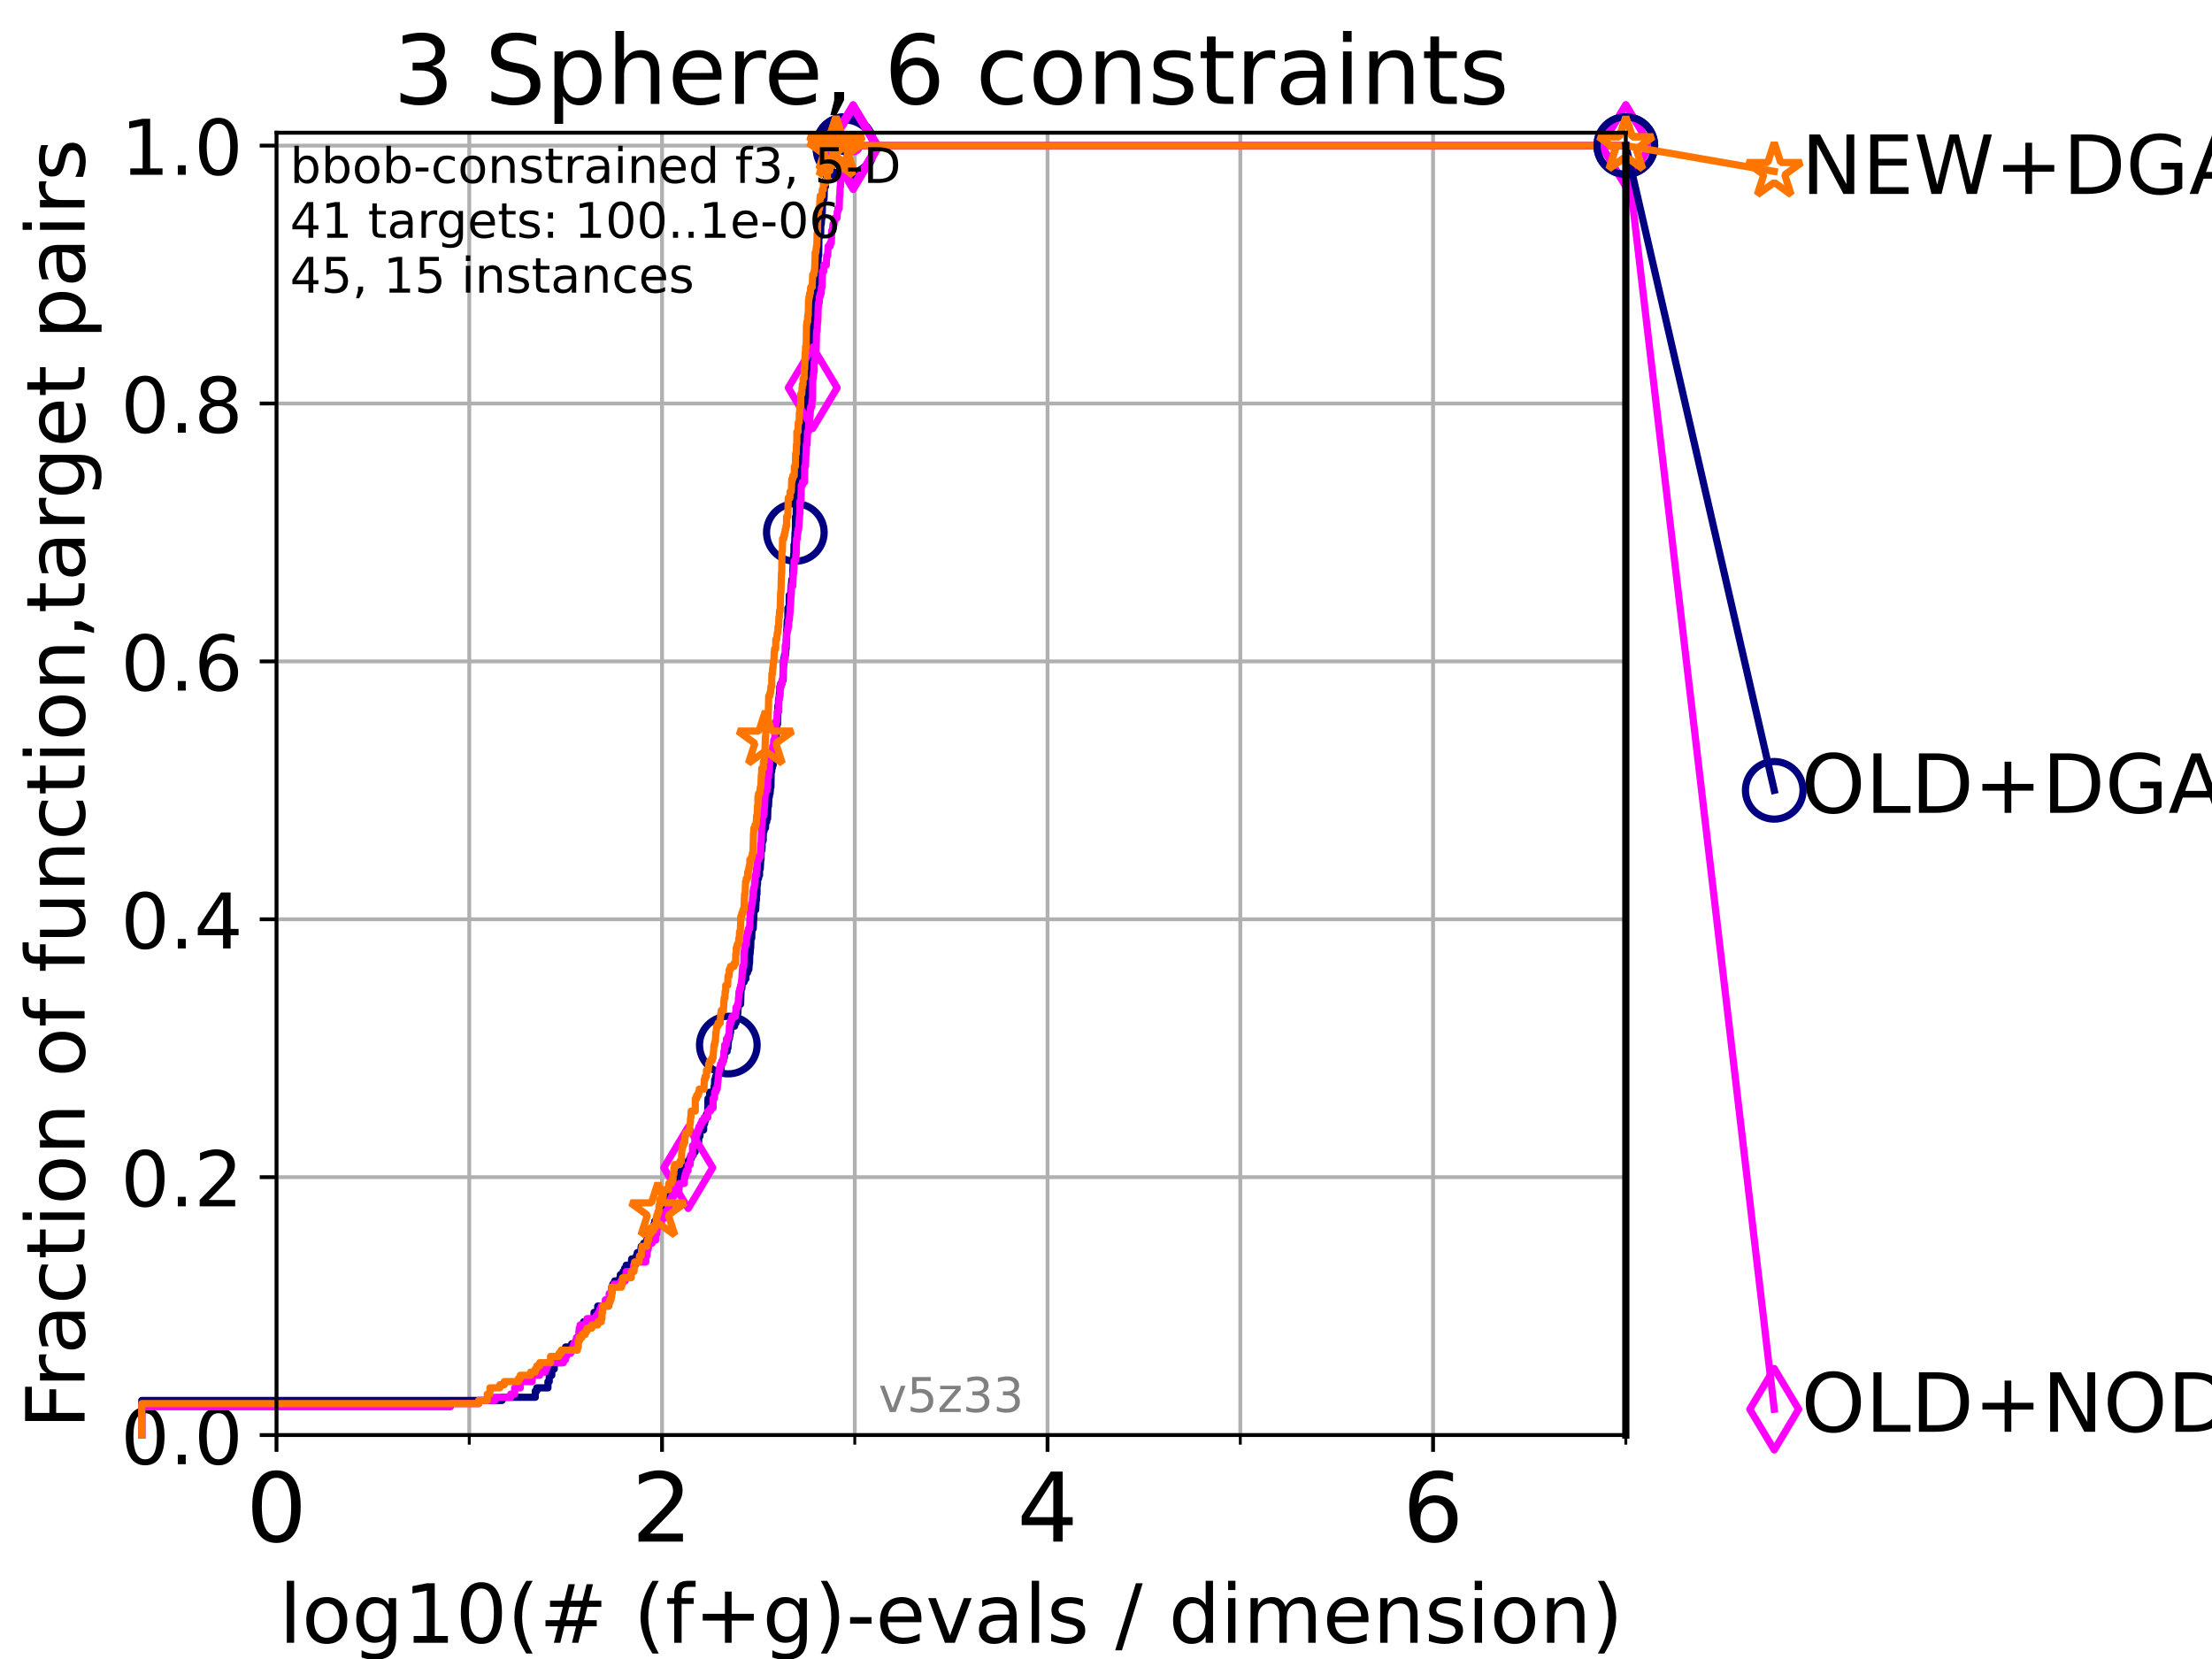 <?xml version="1.0" encoding="utf-8" standalone="no"?>
<!DOCTYPE svg PUBLIC "-//W3C//DTD SVG 1.1//EN"
  "http://www.w3.org/Graphics/SVG/1.1/DTD/svg11.dtd">
<!-- Created with matplotlib (https://matplotlib.org/) -->
<svg height="345.6pt" version="1.1" viewBox="0 0 460.8 345.6" width="460.8pt" xmlns="http://www.w3.org/2000/svg" xmlns:xlink="http://www.w3.org/1999/xlink">
 <defs>
  <style type="text/css">*{stroke-linecap:butt;stroke-linejoin:round;}</style>
 </defs>
 <g id="figure_1">
  <g id="patch_1">
   <path d="M 0 345.6 
L 460.8 345.6 
L 460.8 0 
L 0 0 
z
" style="fill:#ffffff;"/>
  </g>
  <g id="axes_1">
   <g id="patch_2">
    <path d="M 57.6 298.944 
L 338.688 298.944 
L 338.688 27.648 
L 57.6 27.648 
z
" style="fill:#ffffff;"/>
   </g>
   <g id="matplotlib.axis_1">
    <g id="xtick_1">
     <g id="line2d_1">
      <path clip-path="url(#p3f2f8e9f76)" d="M 57.6 298.944 
L 57.6 27.648 
" style="fill:none;stroke:#b0b0b0;stroke-linecap:square;stroke-width:0.8;"/>
     </g>
     <g id="line2d_2">
      <defs>
       <path d="M 0 0 
L 0 3.5 
" id="m22446821ab" style="stroke:#000000;stroke-width:0.8;"/>
      </defs>
      <g>
       <use style="stroke:#000000;stroke-width:0.8;" x="57.6" xlink:href="#m22446821ab" y="298.944"/>
      </g>
     </g>
     <g id="text_1">
      <!-- 0 -->
      <g transform="translate(51.237 321.141)scale(0.2 -0.2)">
       <defs>
        <path d="M 31.781 66.406 
Q 24.172 66.406 20.328 58.906 
Q 16.5 51.422 16.5 36.375 
Q 16.5 21.391 20.328 13.891 
Q 24.172 6.391 31.781 6.391 
Q 39.453 6.391 43.281 13.891 
Q 47.125 21.391 47.125 36.375 
Q 47.125 51.422 43.281 58.906 
Q 39.453 66.406 31.781 66.406 
z
M 31.781 74.219 
Q 44.047 74.219 50.516 64.516 
Q 56.984 54.828 56.984 36.375 
Q 56.984 17.969 50.516 8.266 
Q 44.047 -1.422 31.781 -1.422 
Q 19.531 -1.422 13.062 8.266 
Q 6.594 17.969 6.594 36.375 
Q 6.594 54.828 13.062 64.516 
Q 19.531 74.219 31.781 74.219 
z
" id="DejaVuSans-48"/>
       </defs>
       <use xlink:href="#DejaVuSans-48"/>
      </g>
     </g>
    </g>
    <g id="xtick_2">
     <g id="line2d_3">
      <path clip-path="url(#p3f2f8e9f76)" d="M 137.911 298.944 
L 137.911 27.648 
" style="fill:none;stroke:#b0b0b0;stroke-linecap:square;stroke-width:0.8;"/>
     </g>
     <g id="line2d_4">
      <g>
       <use style="stroke:#000000;stroke-width:0.8;" x="137.911" xlink:href="#m22446821ab" y="298.944"/>
      </g>
     </g>
     <g id="text_2">
      <!-- 2 -->
      <g transform="translate(131.548 321.141)scale(0.2 -0.2)">
       <defs>
        <path d="M 19.188 8.297 
L 53.609 8.297 
L 53.609 0 
L 7.328 0 
L 7.328 8.297 
Q 12.938 14.109 22.625 23.891 
Q 32.328 33.688 34.812 36.531 
Q 39.547 41.844 41.422 45.531 
Q 43.312 49.219 43.312 52.781 
Q 43.312 58.594 39.234 62.25 
Q 35.156 65.922 28.609 65.922 
Q 23.969 65.922 18.812 64.312 
Q 13.672 62.703 7.812 59.422 
L 7.812 69.391 
Q 13.766 71.781 18.938 73 
Q 24.125 74.219 28.422 74.219 
Q 39.75 74.219 46.484 68.547 
Q 53.219 62.891 53.219 53.422 
Q 53.219 48.922 51.531 44.891 
Q 49.859 40.875 45.406 35.406 
Q 44.188 33.984 37.641 27.219 
Q 31.109 20.453 19.188 8.297 
z
" id="DejaVuSans-50"/>
       </defs>
       <use xlink:href="#DejaVuSans-50"/>
      </g>
     </g>
    </g>
    <g id="xtick_3">
     <g id="line2d_5">
      <path clip-path="url(#p3f2f8e9f76)" d="M 218.222 298.944 
L 218.222 27.648 
" style="fill:none;stroke:#b0b0b0;stroke-linecap:square;stroke-width:0.8;"/>
     </g>
     <g id="line2d_6">
      <g>
       <use style="stroke:#000000;stroke-width:0.8;" x="218.222" xlink:href="#m22446821ab" y="298.944"/>
      </g>
     </g>
     <g id="text_3">
      <!-- 4 -->
      <g transform="translate(211.859 321.141)scale(0.2 -0.2)">
       <defs>
        <path d="M 37.797 64.312 
L 12.891 25.391 
L 37.797 25.391 
z
M 35.203 72.906 
L 47.609 72.906 
L 47.609 25.391 
L 58.016 25.391 
L 58.016 17.188 
L 47.609 17.188 
L 47.609 0 
L 37.797 0 
L 37.797 17.188 
L 4.891 17.188 
L 4.891 26.703 
z
" id="DejaVuSans-52"/>
       </defs>
       <use xlink:href="#DejaVuSans-52"/>
      </g>
     </g>
    </g>
    <g id="xtick_4">
     <g id="line2d_7">
      <path clip-path="url(#p3f2f8e9f76)" d="M 298.533 298.944 
L 298.533 27.648 
" style="fill:none;stroke:#b0b0b0;stroke-linecap:square;stroke-width:0.8;"/>
     </g>
     <g id="line2d_8">
      <g>
       <use style="stroke:#000000;stroke-width:0.8;" x="298.533" xlink:href="#m22446821ab" y="298.944"/>
      </g>
     </g>
     <g id="text_4">
      <!-- 6 -->
      <g transform="translate(292.17 321.141)scale(0.2 -0.2)">
       <defs>
        <path d="M 33.016 40.375 
Q 26.375 40.375 22.484 35.828 
Q 18.609 31.297 18.609 23.391 
Q 18.609 15.531 22.484 10.953 
Q 26.375 6.391 33.016 6.391 
Q 39.656 6.391 43.531 10.953 
Q 47.406 15.531 47.406 23.391 
Q 47.406 31.297 43.531 35.828 
Q 39.656 40.375 33.016 40.375 
z
M 52.594 71.297 
L 52.594 62.312 
Q 48.875 64.062 45.094 64.984 
Q 41.312 65.922 37.594 65.922 
Q 27.828 65.922 22.672 59.328 
Q 17.531 52.734 16.797 39.406 
Q 19.672 43.656 24.016 45.922 
Q 28.375 48.188 33.594 48.188 
Q 44.578 48.188 50.953 41.516 
Q 57.328 34.859 57.328 23.391 
Q 57.328 12.156 50.688 5.359 
Q 44.047 -1.422 33.016 -1.422 
Q 20.359 -1.422 13.672 8.266 
Q 6.984 17.969 6.984 36.375 
Q 6.984 53.656 15.188 63.938 
Q 23.391 74.219 37.203 74.219 
Q 40.922 74.219 44.703 73.484 
Q 48.484 72.75 52.594 71.297 
z
" id="DejaVuSans-54"/>
       </defs>
       <use xlink:href="#DejaVuSans-54"/>
      </g>
     </g>
    </g>
    <g id="xtick_5">
     <g id="line2d_9">
      <path clip-path="url(#p3f2f8e9f76)" d="M 97.755 298.944 
L 97.755 27.648 
" style="fill:none;stroke:#b0b0b0;stroke-linecap:square;stroke-width:0.8;"/>
     </g>
     <g id="line2d_10">
      <defs>
       <path d="M 0 0 
L 0 2 
" id="m2ae6fbea3c" style="stroke:#000000;stroke-width:0.6;"/>
      </defs>
      <g>
       <use style="stroke:#000000;stroke-width:0.6;" x="97.755" xlink:href="#m2ae6fbea3c" y="298.944"/>
      </g>
     </g>
    </g>
    <g id="xtick_6">
     <g id="line2d_11">
      <path clip-path="url(#p3f2f8e9f76)" d="M 178.066 298.944 
L 178.066 27.648 
" style="fill:none;stroke:#b0b0b0;stroke-linecap:square;stroke-width:0.8;"/>
     </g>
     <g id="line2d_12">
      <g>
       <use style="stroke:#000000;stroke-width:0.6;" x="178.066" xlink:href="#m2ae6fbea3c" y="298.944"/>
      </g>
     </g>
    </g>
    <g id="xtick_7">
     <g id="line2d_13">
      <path clip-path="url(#p3f2f8e9f76)" d="M 258.377 298.944 
L 258.377 27.648 
" style="fill:none;stroke:#b0b0b0;stroke-linecap:square;stroke-width:0.8;"/>
     </g>
     <g id="line2d_14">
      <g>
       <use style="stroke:#000000;stroke-width:0.6;" x="258.377" xlink:href="#m2ae6fbea3c" y="298.944"/>
      </g>
     </g>
    </g>
    <g id="xtick_8">
     <g id="line2d_15">
      <path clip-path="url(#p3f2f8e9f76)" d="M 338.688 298.944 
L 338.688 27.648 
" style="fill:none;stroke:#b0b0b0;stroke-linecap:square;stroke-width:0.8;"/>
     </g>
     <g id="line2d_16">
      <g>
       <use style="stroke:#000000;stroke-width:0.6;" x="338.688" xlink:href="#m2ae6fbea3c" y="298.944"/>
      </g>
     </g>
    </g>
    <g id="text_5">
     <!-- log10(# (f+g)-evals / dimension) -->
     <g transform="translate(58.145 342.218)scale(0.17 -0.17)">
      <defs>
       <path d="M 9.422 75.984 
L 18.406 75.984 
L 18.406 0 
L 9.422 0 
z
" id="DejaVuSans-108"/>
       <path d="M 30.609 48.391 
Q 23.391 48.391 19.188 42.75 
Q 14.984 37.109 14.984 27.297 
Q 14.984 17.484 19.156 11.844 
Q 23.344 6.203 30.609 6.203 
Q 37.797 6.203 41.984 11.859 
Q 46.188 17.531 46.188 27.297 
Q 46.188 37.016 41.984 42.703 
Q 37.797 48.391 30.609 48.391 
z
M 30.609 56 
Q 42.328 56 49.016 48.375 
Q 55.719 40.766 55.719 27.297 
Q 55.719 13.875 49.016 6.219 
Q 42.328 -1.422 30.609 -1.422 
Q 18.844 -1.422 12.172 6.219 
Q 5.516 13.875 5.516 27.297 
Q 5.516 40.766 12.172 48.375 
Q 18.844 56 30.609 56 
z
" id="DejaVuSans-111"/>
       <path d="M 45.406 27.984 
Q 45.406 37.75 41.375 43.109 
Q 37.359 48.484 30.078 48.484 
Q 22.859 48.484 18.828 43.109 
Q 14.797 37.75 14.797 27.984 
Q 14.797 18.266 18.828 12.891 
Q 22.859 7.516 30.078 7.516 
Q 37.359 7.516 41.375 12.891 
Q 45.406 18.266 45.406 27.984 
z
M 54.391 6.781 
Q 54.391 -7.172 48.188 -13.984 
Q 42 -20.797 29.203 -20.797 
Q 24.469 -20.797 20.266 -20.094 
Q 16.062 -19.391 12.109 -17.922 
L 12.109 -9.188 
Q 16.062 -11.328 19.922 -12.344 
Q 23.781 -13.375 27.781 -13.375 
Q 36.625 -13.375 41.016 -8.766 
Q 45.406 -4.156 45.406 5.172 
L 45.406 9.625 
Q 42.625 4.781 38.281 2.391 
Q 33.938 0 27.875 0 
Q 17.828 0 11.672 7.656 
Q 5.516 15.328 5.516 27.984 
Q 5.516 40.672 11.672 48.328 
Q 17.828 56 27.875 56 
Q 33.938 56 38.281 53.609 
Q 42.625 51.219 45.406 46.391 
L 45.406 54.688 
L 54.391 54.688 
z
" id="DejaVuSans-103"/>
       <path d="M 12.406 8.297 
L 28.516 8.297 
L 28.516 63.922 
L 10.984 60.406 
L 10.984 69.391 
L 28.422 72.906 
L 38.281 72.906 
L 38.281 8.297 
L 54.391 8.297 
L 54.391 0 
L 12.406 0 
z
" id="DejaVuSans-49"/>
       <path d="M 31 75.875 
Q 24.469 64.656 21.281 53.656 
Q 18.109 42.672 18.109 31.391 
Q 18.109 20.125 21.312 9.062 
Q 24.516 -2 31 -13.188 
L 23.188 -13.188 
Q 15.875 -1.703 12.234 9.375 
Q 8.594 20.453 8.594 31.391 
Q 8.594 42.281 12.203 53.312 
Q 15.828 64.359 23.188 75.875 
z
" id="DejaVuSans-40"/>
       <path d="M 51.125 44 
L 36.922 44 
L 32.812 27.688 
L 47.125 27.688 
z
M 43.797 71.781 
L 38.719 51.516 
L 52.984 51.516 
L 58.109 71.781 
L 65.922 71.781 
L 60.891 51.516 
L 76.125 51.516 
L 76.125 44 
L 58.984 44 
L 54.984 27.688 
L 70.516 27.688 
L 70.516 20.219 
L 53.078 20.219 
L 48 0 
L 40.188 0 
L 45.219 20.219 
L 30.906 20.219 
L 25.875 0 
L 18.016 0 
L 23.094 20.219 
L 7.719 20.219 
L 7.719 27.688 
L 24.906 27.688 
L 29 44 
L 13.281 44 
L 13.281 51.516 
L 30.906 51.516 
L 35.891 71.781 
z
" id="DejaVuSans-35"/>
       <path id="DejaVuSans-32"/>
       <path d="M 37.109 75.984 
L 37.109 68.5 
L 28.516 68.5 
Q 23.688 68.5 21.797 66.547 
Q 19.922 64.594 19.922 59.516 
L 19.922 54.688 
L 34.719 54.688 
L 34.719 47.703 
L 19.922 47.703 
L 19.922 0 
L 10.891 0 
L 10.891 47.703 
L 2.297 47.703 
L 2.297 54.688 
L 10.891 54.688 
L 10.891 58.5 
Q 10.891 67.625 15.141 71.797 
Q 19.391 75.984 28.609 75.984 
z
" id="DejaVuSans-102"/>
       <path d="M 46 62.703 
L 46 35.5 
L 73.188 35.5 
L 73.188 27.203 
L 46 27.203 
L 46 0 
L 37.797 0 
L 37.797 27.203 
L 10.594 27.203 
L 10.594 35.5 
L 37.797 35.5 
L 37.797 62.703 
z
" id="DejaVuSans-43"/>
       <path d="M 8.016 75.875 
L 15.828 75.875 
Q 23.141 64.359 26.781 53.312 
Q 30.422 42.281 30.422 31.391 
Q 30.422 20.453 26.781 9.375 
Q 23.141 -1.703 15.828 -13.188 
L 8.016 -13.188 
Q 14.5 -2 17.703 9.062 
Q 20.906 20.125 20.906 31.391 
Q 20.906 42.672 17.703 53.656 
Q 14.5 64.656 8.016 75.875 
z
" id="DejaVuSans-41"/>
       <path d="M 4.891 31.391 
L 31.203 31.391 
L 31.203 23.391 
L 4.891 23.391 
z
" id="DejaVuSans-45"/>
       <path d="M 56.203 29.594 
L 56.203 25.203 
L 14.891 25.203 
Q 15.484 15.922 20.484 11.062 
Q 25.484 6.203 34.422 6.203 
Q 39.594 6.203 44.453 7.469 
Q 49.312 8.734 54.109 11.281 
L 54.109 2.781 
Q 49.266 0.734 44.188 -0.344 
Q 39.109 -1.422 33.891 -1.422 
Q 20.797 -1.422 13.156 6.188 
Q 5.516 13.812 5.516 26.812 
Q 5.516 40.234 12.766 48.109 
Q 20.016 56 32.328 56 
Q 43.359 56 49.781 48.891 
Q 56.203 41.797 56.203 29.594 
z
M 47.219 32.234 
Q 47.125 39.594 43.094 43.984 
Q 39.062 48.391 32.422 48.391 
Q 24.906 48.391 20.391 44.141 
Q 15.875 39.891 15.188 32.172 
z
" id="DejaVuSans-101"/>
       <path d="M 2.984 54.688 
L 12.5 54.688 
L 29.594 8.797 
L 46.688 54.688 
L 56.203 54.688 
L 35.688 0 
L 23.484 0 
z
" id="DejaVuSans-118"/>
       <path d="M 34.281 27.484 
Q 23.391 27.484 19.188 25 
Q 14.984 22.516 14.984 16.5 
Q 14.984 11.719 18.141 8.906 
Q 21.297 6.109 26.703 6.109 
Q 34.188 6.109 38.703 11.406 
Q 43.219 16.703 43.219 25.484 
L 43.219 27.484 
z
M 52.203 31.203 
L 52.203 0 
L 43.219 0 
L 43.219 8.297 
Q 40.141 3.328 35.547 0.953 
Q 30.953 -1.422 24.312 -1.422 
Q 15.922 -1.422 10.953 3.297 
Q 6 8.016 6 15.922 
Q 6 25.141 12.172 29.828 
Q 18.359 34.516 30.609 34.516 
L 43.219 34.516 
L 43.219 35.406 
Q 43.219 41.609 39.141 45 
Q 35.062 48.391 27.688 48.391 
Q 23 48.391 18.547 47.266 
Q 14.109 46.141 10.016 43.891 
L 10.016 52.203 
Q 14.938 54.109 19.578 55.047 
Q 24.219 56 28.609 56 
Q 40.484 56 46.344 49.844 
Q 52.203 43.703 52.203 31.203 
z
" id="DejaVuSans-97"/>
       <path d="M 44.281 53.078 
L 44.281 44.578 
Q 40.484 46.531 36.375 47.5 
Q 32.281 48.484 27.875 48.484 
Q 21.188 48.484 17.844 46.438 
Q 14.5 44.391 14.5 40.281 
Q 14.5 37.156 16.891 35.375 
Q 19.281 33.594 26.516 31.984 
L 29.594 31.297 
Q 39.156 29.25 43.188 25.516 
Q 47.219 21.781 47.219 15.094 
Q 47.219 7.469 41.188 3.016 
Q 35.156 -1.422 24.609 -1.422 
Q 20.219 -1.422 15.453 -0.562 
Q 10.688 0.297 5.422 2 
L 5.422 11.281 
Q 10.406 8.688 15.234 7.391 
Q 20.062 6.109 24.812 6.109 
Q 31.156 6.109 34.562 8.281 
Q 37.984 10.453 37.984 14.406 
Q 37.984 18.062 35.516 20.016 
Q 33.062 21.969 24.703 23.781 
L 21.578 24.516 
Q 13.234 26.266 9.516 29.906 
Q 5.812 33.547 5.812 39.891 
Q 5.812 47.609 11.281 51.797 
Q 16.75 56 26.812 56 
Q 31.781 56 36.172 55.266 
Q 40.578 54.547 44.281 53.078 
z
" id="DejaVuSans-115"/>
       <path d="M 25.391 72.906 
L 33.688 72.906 
L 8.297 -9.281 
L 0 -9.281 
z
" id="DejaVuSans-47"/>
       <path d="M 45.406 46.391 
L 45.406 75.984 
L 54.391 75.984 
L 54.391 0 
L 45.406 0 
L 45.406 8.203 
Q 42.578 3.328 38.25 0.953 
Q 33.938 -1.422 27.875 -1.422 
Q 17.969 -1.422 11.734 6.484 
Q 5.516 14.406 5.516 27.297 
Q 5.516 40.188 11.734 48.094 
Q 17.969 56 27.875 56 
Q 33.938 56 38.25 53.625 
Q 42.578 51.266 45.406 46.391 
z
M 14.797 27.297 
Q 14.797 17.391 18.875 11.75 
Q 22.953 6.109 30.078 6.109 
Q 37.203 6.109 41.297 11.75 
Q 45.406 17.391 45.406 27.297 
Q 45.406 37.203 41.297 42.844 
Q 37.203 48.484 30.078 48.484 
Q 22.953 48.484 18.875 42.844 
Q 14.797 37.203 14.797 27.297 
z
" id="DejaVuSans-100"/>
       <path d="M 9.422 54.688 
L 18.406 54.688 
L 18.406 0 
L 9.422 0 
z
M 9.422 75.984 
L 18.406 75.984 
L 18.406 64.594 
L 9.422 64.594 
z
" id="DejaVuSans-105"/>
       <path d="M 52 44.188 
Q 55.375 50.25 60.062 53.125 
Q 64.75 56 71.094 56 
Q 79.641 56 84.281 50.016 
Q 88.922 44.047 88.922 33.016 
L 88.922 0 
L 79.891 0 
L 79.891 32.719 
Q 79.891 40.578 77.094 44.375 
Q 74.312 48.188 68.609 48.188 
Q 61.625 48.188 57.562 43.547 
Q 53.516 38.922 53.516 30.906 
L 53.516 0 
L 44.484 0 
L 44.484 32.719 
Q 44.484 40.625 41.703 44.406 
Q 38.922 48.188 33.109 48.188 
Q 26.219 48.188 22.156 43.531 
Q 18.109 38.875 18.109 30.906 
L 18.109 0 
L 9.078 0 
L 9.078 54.688 
L 18.109 54.688 
L 18.109 46.188 
Q 21.188 51.219 25.484 53.609 
Q 29.781 56 35.688 56 
Q 41.656 56 45.828 52.969 
Q 50 49.953 52 44.188 
z
" id="DejaVuSans-109"/>
       <path d="M 54.891 33.016 
L 54.891 0 
L 45.906 0 
L 45.906 32.719 
Q 45.906 40.484 42.875 44.328 
Q 39.844 48.188 33.797 48.188 
Q 26.516 48.188 22.312 43.547 
Q 18.109 38.922 18.109 30.906 
L 18.109 0 
L 9.078 0 
L 9.078 54.688 
L 18.109 54.688 
L 18.109 46.188 
Q 21.344 51.125 25.703 53.562 
Q 30.078 56 35.797 56 
Q 45.219 56 50.047 50.172 
Q 54.891 44.344 54.891 33.016 
z
" id="DejaVuSans-110"/>
      </defs>
      <use xlink:href="#DejaVuSans-108"/>
      <use x="27.783" xlink:href="#DejaVuSans-111"/>
      <use x="88.965" xlink:href="#DejaVuSans-103"/>
      <use x="152.441" xlink:href="#DejaVuSans-49"/>
      <use x="216.064" xlink:href="#DejaVuSans-48"/>
      <use x="279.688" xlink:href="#DejaVuSans-40"/>
      <use x="318.701" xlink:href="#DejaVuSans-35"/>
      <use x="402.49" xlink:href="#DejaVuSans-32"/>
      <use x="434.277" xlink:href="#DejaVuSans-40"/>
      <use x="473.291" xlink:href="#DejaVuSans-102"/>
      <use x="508.496" xlink:href="#DejaVuSans-43"/>
      <use x="592.285" xlink:href="#DejaVuSans-103"/>
      <use x="655.762" xlink:href="#DejaVuSans-41"/>
      <use x="694.775" xlink:href="#DejaVuSans-45"/>
      <use x="730.859" xlink:href="#DejaVuSans-101"/>
      <use x="792.383" xlink:href="#DejaVuSans-118"/>
      <use x="851.562" xlink:href="#DejaVuSans-97"/>
      <use x="912.842" xlink:href="#DejaVuSans-108"/>
      <use x="940.625" xlink:href="#DejaVuSans-115"/>
      <use x="992.725" xlink:href="#DejaVuSans-32"/>
      <use x="1024.512" xlink:href="#DejaVuSans-47"/>
      <use x="1058.203" xlink:href="#DejaVuSans-32"/>
      <use x="1089.99" xlink:href="#DejaVuSans-100"/>
      <use x="1153.467" xlink:href="#DejaVuSans-105"/>
      <use x="1181.25" xlink:href="#DejaVuSans-109"/>
      <use x="1278.662" xlink:href="#DejaVuSans-101"/>
      <use x="1340.186" xlink:href="#DejaVuSans-110"/>
      <use x="1403.564" xlink:href="#DejaVuSans-115"/>
      <use x="1455.664" xlink:href="#DejaVuSans-105"/>
      <use x="1483.447" xlink:href="#DejaVuSans-111"/>
      <use x="1544.629" xlink:href="#DejaVuSans-110"/>
      <use x="1608.008" xlink:href="#DejaVuSans-41"/>
     </g>
    </g>
   </g>
   <g id="matplotlib.axis_2">
    <g id="ytick_1">
     <g id="line2d_17">
      <path clip-path="url(#p3f2f8e9f76)" d="M 57.6 298.944 
L 338.688 298.944 
" style="fill:none;stroke:#b0b0b0;stroke-linecap:square;stroke-width:0.8;"/>
     </g>
     <g id="line2d_18">
      <defs>
       <path d="M 0 0 
L -3.5 0 
" id="m1b13d34524" style="stroke:#000000;stroke-width:0.8;"/>
      </defs>
      <g>
       <use style="stroke:#000000;stroke-width:0.8;" x="57.6" xlink:href="#m1b13d34524" y="298.944"/>
      </g>
     </g>
     <g id="text_6">
      <!-- 0.0 -->
      <g transform="translate(25.155 305.023)scale(0.16 -0.16)">
       <defs>
        <path d="M 10.688 12.406 
L 21 12.406 
L 21 0 
L 10.688 0 
z
" id="DejaVuSans-46"/>
       </defs>
       <use xlink:href="#DejaVuSans-48"/>
       <use x="63.623" xlink:href="#DejaVuSans-46"/>
       <use x="95.41" xlink:href="#DejaVuSans-48"/>
      </g>
     </g>
    </g>
    <g id="ytick_2">
     <g id="line2d_19">
      <path clip-path="url(#p3f2f8e9f76)" d="M 57.6 245.222 
L 338.688 245.222 
" style="fill:none;stroke:#b0b0b0;stroke-linecap:square;stroke-width:0.8;"/>
     </g>
     <g id="line2d_20">
      <g>
       <use style="stroke:#000000;stroke-width:0.8;" x="57.6" xlink:href="#m1b13d34524" y="245.222"/>
      </g>
     </g>
     <g id="text_7">
      <!-- 0.2 -->
      <g transform="translate(25.155 251.301)scale(0.16 -0.16)">
       <use xlink:href="#DejaVuSans-48"/>
       <use x="63.623" xlink:href="#DejaVuSans-46"/>
       <use x="95.41" xlink:href="#DejaVuSans-50"/>
      </g>
     </g>
    </g>
    <g id="ytick_3">
     <g id="line2d_21">
      <path clip-path="url(#p3f2f8e9f76)" d="M 57.6 191.5 
L 338.688 191.5 
" style="fill:none;stroke:#b0b0b0;stroke-linecap:square;stroke-width:0.8;"/>
     </g>
     <g id="line2d_22">
      <g>
       <use style="stroke:#000000;stroke-width:0.8;" x="57.6" xlink:href="#m1b13d34524" y="191.5"/>
      </g>
     </g>
     <g id="text_8">
      <!-- 0.4 -->
      <g transform="translate(25.155 197.579)scale(0.16 -0.16)">
       <use xlink:href="#DejaVuSans-48"/>
       <use x="63.623" xlink:href="#DejaVuSans-46"/>
       <use x="95.41" xlink:href="#DejaVuSans-52"/>
      </g>
     </g>
    </g>
    <g id="ytick_4">
     <g id="line2d_23">
      <path clip-path="url(#p3f2f8e9f76)" d="M 57.6 137.778 
L 338.688 137.778 
" style="fill:none;stroke:#b0b0b0;stroke-linecap:square;stroke-width:0.8;"/>
     </g>
     <g id="line2d_24">
      <g>
       <use style="stroke:#000000;stroke-width:0.8;" x="57.6" xlink:href="#m1b13d34524" y="137.778"/>
      </g>
     </g>
     <g id="text_9">
      <!-- 0.6 -->
      <g transform="translate(25.155 143.857)scale(0.16 -0.16)">
       <use xlink:href="#DejaVuSans-48"/>
       <use x="63.623" xlink:href="#DejaVuSans-46"/>
       <use x="95.41" xlink:href="#DejaVuSans-54"/>
      </g>
     </g>
    </g>
    <g id="ytick_5">
     <g id="line2d_25">
      <path clip-path="url(#p3f2f8e9f76)" d="M 57.6 84.056 
L 338.688 84.056 
" style="fill:none;stroke:#b0b0b0;stroke-linecap:square;stroke-width:0.8;"/>
     </g>
     <g id="line2d_26">
      <g>
       <use style="stroke:#000000;stroke-width:0.8;" x="57.6" xlink:href="#m1b13d34524" y="84.056"/>
      </g>
     </g>
     <g id="text_10">
      <!-- 0.8 -->
      <g transform="translate(25.155 90.135)scale(0.16 -0.16)">
       <defs>
        <path d="M 31.781 34.625 
Q 24.75 34.625 20.719 30.859 
Q 16.703 27.094 16.703 20.516 
Q 16.703 13.922 20.719 10.156 
Q 24.75 6.391 31.781 6.391 
Q 38.812 6.391 42.859 10.172 
Q 46.922 13.969 46.922 20.516 
Q 46.922 27.094 42.891 30.859 
Q 38.875 34.625 31.781 34.625 
z
M 21.922 38.812 
Q 15.578 40.375 12.031 44.719 
Q 8.5 49.078 8.5 55.328 
Q 8.5 64.062 14.719 69.141 
Q 20.953 74.219 31.781 74.219 
Q 42.672 74.219 48.875 69.141 
Q 55.078 64.062 55.078 55.328 
Q 55.078 49.078 51.531 44.719 
Q 48 40.375 41.703 38.812 
Q 48.828 37.156 52.797 32.312 
Q 56.781 27.484 56.781 20.516 
Q 56.781 9.906 50.312 4.234 
Q 43.844 -1.422 31.781 -1.422 
Q 19.734 -1.422 13.25 4.234 
Q 6.781 9.906 6.781 20.516 
Q 6.781 27.484 10.781 32.312 
Q 14.797 37.156 21.922 38.812 
z
M 18.312 54.391 
Q 18.312 48.734 21.844 45.562 
Q 25.391 42.391 31.781 42.391 
Q 38.141 42.391 41.719 45.562 
Q 45.312 48.734 45.312 54.391 
Q 45.312 60.062 41.719 63.234 
Q 38.141 66.406 31.781 66.406 
Q 25.391 66.406 21.844 63.234 
Q 18.312 60.062 18.312 54.391 
z
" id="DejaVuSans-56"/>
       </defs>
       <use xlink:href="#DejaVuSans-48"/>
       <use x="63.623" xlink:href="#DejaVuSans-46"/>
       <use x="95.41" xlink:href="#DejaVuSans-56"/>
      </g>
     </g>
    </g>
    <g id="ytick_6">
     <g id="line2d_27">
      <path clip-path="url(#p3f2f8e9f76)" d="M 57.6 30.334 
L 338.688 30.334 
" style="fill:none;stroke:#b0b0b0;stroke-linecap:square;stroke-width:0.8;"/>
     </g>
     <g id="line2d_28">
      <g>
       <use style="stroke:#000000;stroke-width:0.8;" x="57.6" xlink:href="#m1b13d34524" y="30.334"/>
      </g>
     </g>
     <g id="text_11">
      <!-- 1.0 -->
      <g transform="translate(25.155 36.413)scale(0.16 -0.16)">
       <use xlink:href="#DejaVuSans-49"/>
       <use x="63.623" xlink:href="#DejaVuSans-46"/>
       <use x="95.41" xlink:href="#DejaVuSans-48"/>
      </g>
     </g>
    </g>
    <g id="text_12">
     <!-- Fraction of function,target pairs -->
     <g transform="translate(17.62 297.681)rotate(-90)scale(0.17 -0.17)">
      <defs>
       <path d="M 9.812 72.906 
L 51.703 72.906 
L 51.703 64.594 
L 19.672 64.594 
L 19.672 43.109 
L 48.578 43.109 
L 48.578 34.812 
L 19.672 34.812 
L 19.672 0 
L 9.812 0 
z
" id="DejaVuSans-70"/>
       <path d="M 41.109 46.297 
Q 39.594 47.172 37.812 47.578 
Q 36.031 48 33.891 48 
Q 26.266 48 22.188 43.047 
Q 18.109 38.094 18.109 28.812 
L 18.109 0 
L 9.078 0 
L 9.078 54.688 
L 18.109 54.688 
L 18.109 46.188 
Q 20.953 51.172 25.484 53.578 
Q 30.031 56 36.531 56 
Q 37.453 56 38.578 55.875 
Q 39.703 55.766 41.062 55.516 
z
" id="DejaVuSans-114"/>
       <path d="M 48.781 52.594 
L 48.781 44.188 
Q 44.969 46.297 41.141 47.344 
Q 37.312 48.391 33.406 48.391 
Q 24.656 48.391 19.812 42.844 
Q 14.984 37.312 14.984 27.297 
Q 14.984 17.281 19.812 11.734 
Q 24.656 6.203 33.406 6.203 
Q 37.312 6.203 41.141 7.25 
Q 44.969 8.297 48.781 10.406 
L 48.781 2.094 
Q 45.016 0.344 40.984 -0.531 
Q 36.969 -1.422 32.422 -1.422 
Q 20.062 -1.422 12.781 6.344 
Q 5.516 14.109 5.516 27.297 
Q 5.516 40.672 12.859 48.328 
Q 20.219 56 33.016 56 
Q 37.156 56 41.109 55.141 
Q 45.062 54.297 48.781 52.594 
z
" id="DejaVuSans-99"/>
       <path d="M 18.312 70.219 
L 18.312 54.688 
L 36.812 54.688 
L 36.812 47.703 
L 18.312 47.703 
L 18.312 18.016 
Q 18.312 11.328 20.141 9.422 
Q 21.969 7.516 27.594 7.516 
L 36.812 7.516 
L 36.812 0 
L 27.594 0 
Q 17.188 0 13.234 3.875 
Q 9.281 7.766 9.281 18.016 
L 9.281 47.703 
L 2.688 47.703 
L 2.688 54.688 
L 9.281 54.688 
L 9.281 70.219 
z
" id="DejaVuSans-116"/>
       <path d="M 8.5 21.578 
L 8.5 54.688 
L 17.484 54.688 
L 17.484 21.922 
Q 17.484 14.156 20.5 10.266 
Q 23.531 6.391 29.594 6.391 
Q 36.859 6.391 41.078 11.031 
Q 45.312 15.672 45.312 23.688 
L 45.312 54.688 
L 54.297 54.688 
L 54.297 0 
L 45.312 0 
L 45.312 8.406 
Q 42.047 3.422 37.719 1 
Q 33.406 -1.422 27.688 -1.422 
Q 18.266 -1.422 13.375 4.438 
Q 8.5 10.297 8.5 21.578 
z
M 31.109 56 
z
" id="DejaVuSans-117"/>
       <path d="M 11.719 12.406 
L 22.016 12.406 
L 22.016 4 
L 14.016 -11.625 
L 7.719 -11.625 
L 11.719 4 
z
" id="DejaVuSans-44"/>
       <path d="M 18.109 8.203 
L 18.109 -20.797 
L 9.078 -20.797 
L 9.078 54.688 
L 18.109 54.688 
L 18.109 46.391 
Q 20.953 51.266 25.266 53.625 
Q 29.594 56 35.594 56 
Q 45.562 56 51.781 48.094 
Q 58.016 40.188 58.016 27.297 
Q 58.016 14.406 51.781 6.484 
Q 45.562 -1.422 35.594 -1.422 
Q 29.594 -1.422 25.266 0.953 
Q 20.953 3.328 18.109 8.203 
z
M 48.688 27.297 
Q 48.688 37.203 44.609 42.844 
Q 40.531 48.484 33.406 48.484 
Q 26.266 48.484 22.188 42.844 
Q 18.109 37.203 18.109 27.297 
Q 18.109 17.391 22.188 11.75 
Q 26.266 6.109 33.406 6.109 
Q 40.531 6.109 44.609 11.75 
Q 48.688 17.391 48.688 27.297 
z
" id="DejaVuSans-112"/>
      </defs>
      <use xlink:href="#DejaVuSans-70"/>
      <use x="50.27" xlink:href="#DejaVuSans-114"/>
      <use x="91.383" xlink:href="#DejaVuSans-97"/>
      <use x="152.662" xlink:href="#DejaVuSans-99"/>
      <use x="207.643" xlink:href="#DejaVuSans-116"/>
      <use x="246.852" xlink:href="#DejaVuSans-105"/>
      <use x="274.635" xlink:href="#DejaVuSans-111"/>
      <use x="335.816" xlink:href="#DejaVuSans-110"/>
      <use x="399.195" xlink:href="#DejaVuSans-32"/>
      <use x="430.982" xlink:href="#DejaVuSans-111"/>
      <use x="492.164" xlink:href="#DejaVuSans-102"/>
      <use x="527.369" xlink:href="#DejaVuSans-32"/>
      <use x="559.156" xlink:href="#DejaVuSans-102"/>
      <use x="594.361" xlink:href="#DejaVuSans-117"/>
      <use x="657.74" xlink:href="#DejaVuSans-110"/>
      <use x="721.119" xlink:href="#DejaVuSans-99"/>
      <use x="776.1" xlink:href="#DejaVuSans-116"/>
      <use x="815.309" xlink:href="#DejaVuSans-105"/>
      <use x="843.092" xlink:href="#DejaVuSans-111"/>
      <use x="904.273" xlink:href="#DejaVuSans-110"/>
      <use x="967.652" xlink:href="#DejaVuSans-44"/>
      <use x="999.439" xlink:href="#DejaVuSans-116"/>
      <use x="1038.648" xlink:href="#DejaVuSans-97"/>
      <use x="1099.928" xlink:href="#DejaVuSans-114"/>
      <use x="1139.291" xlink:href="#DejaVuSans-103"/>
      <use x="1202.768" xlink:href="#DejaVuSans-101"/>
      <use x="1264.291" xlink:href="#DejaVuSans-116"/>
      <use x="1303.5" xlink:href="#DejaVuSans-32"/>
      <use x="1335.287" xlink:href="#DejaVuSans-112"/>
      <use x="1398.764" xlink:href="#DejaVuSans-97"/>
      <use x="1460.043" xlink:href="#DejaVuSans-105"/>
      <use x="1487.826" xlink:href="#DejaVuSans-114"/>
      <use x="1528.939" xlink:href="#DejaVuSans-115"/>
     </g>
    </g>
   </g>
   <g id="line2d_29">
    <defs>
     <path d="M 0 1.5 
C 0.398 1.5 0.779 1.342 1.061 1.061 
C 1.342 0.779 1.5 0.398 1.5 0 
C 1.5 -0.398 1.342 -0.779 1.061 -1.061 
C 0.779 -1.342 0.398 -1.5 0 -1.5 
C -0.398 -1.5 -0.779 -1.342 -1.061 -1.061 
C -1.342 -0.779 -1.5 -0.398 -1.5 0 
C -1.5 0.398 -1.342 0.779 -1.061 1.061 
C -0.779 1.342 -0.398 1.5 0 1.5 
z
" id="me047f9c2b2" style="stroke:#000080;"/>
    </defs>
    <g>
     <use style="fill:#000080;stroke:#000080;" x="176.026" xlink:href="#me047f9c2b2" y="30.334"/>
     <use style="fill:#000080;stroke:#000080;" x="176.026" xlink:href="#me047f9c2b2" y="30.334"/>
    </g>
   </g>
   <g id="line2d_30">
    <path d="M 29.533 298.944 
L 29.533 291.737 
L 104.592 291.737 
L 104.592 291.082 
L 111.506 291.082 
L 111.506 289.772 
L 111.82 289.772 
L 111.82 289.117 
L 114.148 289.117 
L 114.148 287.807 
L 114.419 287.807 
L 114.419 286.496 
L 114.947 286.496 
L 114.947 285.186 
L 115.46 285.186 
L 115.46 283.876 
L 117.145 283.876 
L 117.145 282.565 
L 117.598 282.565 
L 117.598 281.255 
L 117.821 281.255 
L 117.821 280.6 
L 119.097 280.6 
L 119.097 279.945 
L 120.094 279.945 
L 120.094 279.29 
L 120.666 279.29 
L 120.666 277.324 
L 121.037 277.324 
L 121.037 276.669 
L 121.4 276.669 
L 121.4 276.014 
L 121.579 276.014 
L 121.579 275.359 
L 123.594 275.359 
L 123.594 274.704 
L 123.751 274.704 
L 123.751 273.393 
L 124.52 273.393 
L 124.52 272.083 
L 126.773 272.083 
L 126.773 270.773 
L 127.035 270.773 
L 127.035 270.118 
L 127.294 270.118 
L 127.294 269.462 
L 127.421 269.462 
L 127.421 268.152 
L 127.674 268.152 
L 127.674 267.497 
L 128.047 267.497 
L 128.047 266.842 
L 129.118 266.842 
L 129.118 266.187 
L 129.233 266.187 
L 129.233 265.532 
L 129.798 265.532 
L 129.798 264.876 
L 130.128 264.876 
L 130.128 264.221 
L 130.452 264.221 
L 130.452 263.566 
L 131.49 263.566 
L 131.591 262.256 
L 132.565 262.256 
L 132.565 261.601 
L 132.754 261.601 
L 132.754 260.946 
L 133.488 260.946 
L 133.578 259.635 
L 134.106 259.635 
L 134.106 258.98 
L 134.703 258.98 
L 134.703 258.325 
L 135.602 258.325 
L 135.602 257.67 
L 135.839 257.67 
L 135.839 257.015 
L 136.073 257.015 
L 136.073 256.36 
L 136.228 256.36 
L 136.228 255.049 
L 136.381 255.049 
L 136.381 254.394 
L 136.757 254.394 
L 136.757 253.739 
L 137.126 253.739 
L 137.126 253.084 
L 137.63 253.084 
L 137.63 252.429 
L 138.256 252.429 
L 138.256 251.773 
L 138.861 251.773 
L 138.861 250.463 
L 139.123 250.463 
L 139.123 249.808 
L 139.382 249.808 
L 139.382 249.153 
L 139.699 249.153 
L 139.699 248.498 
L 139.887 248.498 
L 139.887 247.843 
L 140.679 247.843 
L 140.679 247.187 
L 140.974 247.187 
L 141.032 245.877 
L 141.09 245.877 
L 141.09 245.222 
L 141.436 245.222 
L 141.436 244.567 
L 141.83 244.567 
L 141.83 243.912 
L 142.379 243.912 
L 142.379 243.257 
L 142.593 243.257 
L 142.593 242.601 
L 143.222 242.601 
L 143.222 241.946 
L 143.679 241.946 
L 143.679 241.291 
L 144.026 241.291 
L 144.026 240.636 
L 144.415 240.636 
L 144.415 239.981 
L 144.795 239.981 
L 144.889 238.671 
L 145.304 238.671 
L 145.304 238.015 
L 145.531 238.015 
L 145.576 236.705 
L 145.799 236.705 
L 145.888 235.395 
L 146.58 235.395 
L 146.58 234.085 
L 146.791 234.085 
L 146.791 233.429 
L 146.958 233.429 
L 146.958 232.774 
L 147.165 232.774 
L 147.165 232.119 
L 147.409 232.119 
L 147.49 228.843 
L 147.809 228.843 
L 147.849 227.533 
L 148.733 227.533 
L 148.771 226.223 
L 148.845 226.223 
L 148.883 224.912 
L 149.068 224.912 
L 149.068 224.257 
L 149.396 224.257 
L 149.396 223.602 
L 149.824 223.602 
L 149.824 222.947 
L 150.172 222.947 
L 150.276 221.637 
L 150.446 221.637 
L 150.446 220.982 
L 150.716 220.982 
L 150.716 220.326 
L 150.883 220.326 
L 150.916 219.016 
L 151.47 219.016 
L 151.47 218.361 
L 151.629 218.361 
L 151.724 217.051 
L 151.756 217.051 
L 151.756 216.396 
L 151.944 216.396 
L 151.944 215.74 
L 152.068 215.74 
L 152.068 215.085 
L 152.192 215.085 
L 152.223 213.775 
L 153.032 213.775 
L 153.032 213.12 
L 153.323 213.12 
L 153.409 211.81 
L 153.524 211.81 
L 153.524 211.154 
L 153.694 211.154 
L 153.778 209.844 
L 153.806 209.844 
L 153.806 209.189 
L 154.277 209.189 
L 154.385 205.913 
L 154.547 205.913 
L 154.628 204.603 
L 154.998 204.603 
L 154.998 203.948 
L 155.361 203.948 
L 155.412 202.638 
L 155.717 202.638 
L 155.717 201.982 
L 155.991 201.982 
L 156.089 200.672 
L 156.139 200.672 
L 156.188 198.707 
L 156.261 198.707 
L 156.358 197.396 
L 156.382 197.396 
L 156.43 195.431 
L 156.599 195.431 
L 156.646 193.465 
L 156.906 193.465 
L 157 191.5 
L 157.023 191.5 
L 157.07 189.535 
L 157.415 189.535 
L 157.506 187.569 
L 157.574 187.569 
L 157.597 186.259 
L 157.687 186.259 
L 157.709 184.293 
L 157.799 184.293 
L 157.821 182.983 
L 158.02 182.983 
L 158.02 182.328 
L 158.217 182.328 
L 158.217 181.018 
L 158.369 181.018 
L 158.476 179.052 
L 158.541 179.052 
L 158.583 177.087 
L 158.732 177.087 
L 158.795 175.121 
L 158.984 175.121 
L 159.025 173.156 
L 159.17 173.156 
L 159.17 172.501 
L 159.457 172.501 
L 159.538 171.191 
L 159.718 171.191 
L 159.718 170.535 
L 159.897 170.535 
L 159.976 167.915 
L 160.094 167.915 
L 160.172 165.949 
L 160.288 165.949 
L 160.288 165.294 
L 160.423 165.294 
L 160.5 163.984 
L 160.595 163.984 
L 160.652 160.708 
L 160.765 160.708 
L 160.765 160.053 
L 160.877 160.053 
L 160.877 159.398 
L 161.063 159.398 
L 161.063 158.088 
L 161.266 158.088 
L 161.339 155.467 
L 161.484 155.467 
L 161.574 153.502 
L 161.699 153.502 
L 161.806 150.881 
L 161.964 150.881 
L 162.069 146.95 
L 162.156 146.95 
L 162.191 145.64 
L 162.278 145.64 
L 162.381 144.33 
L 162.432 144.33 
L 162.466 143.019 
L 162.653 143.019 
L 162.653 142.364 
L 162.938 142.364 
L 162.938 141.709 
L 163.136 141.709 
L 163.201 138.433 
L 163.267 138.433 
L 163.283 137.123 
L 163.429 137.123 
L 163.429 136.468 
L 163.638 136.468 
L 163.717 135.157 
L 163.765 135.157 
L 163.875 131.227 
L 163.923 131.227 
L 164.001 129.261 
L 164.125 129.261 
L 164.141 126.641 
L 164.402 126.641 
L 164.418 124.02 
L 164.69 124.02 
L 164.795 122.055 
L 164.855 122.055 
L 164.959 120.744 
L 165.12 120.744 
L 165.223 117.469 
L 165.281 117.469 
L 165.324 115.503 
L 165.397 115.503 
L 165.397 113.538 
L 165.526 113.538 
L 165.626 110.917 
L 165.683 110.917 
L 165.725 107.641 
L 165.852 107.641 
L 165.922 102.4 
L 166.076 102.4 
L 166.117 101.09 
L 166.378 101.09 
L 166.446 99.78 
L 166.568 99.78 
L 166.662 97.159 
L 166.729 97.159 
L 166.836 95.849 
L 166.849 95.849 
L 166.876 93.883 
L 166.968 93.883 
L 166.981 91.918 
L 167.139 91.918 
L 167.152 90.608 
L 167.449 90.608 
L 167.551 88.642 
L 167.716 88.642 
L 167.817 84.711 
L 167.892 84.711 
L 167.955 78.815 
L 168.116 78.815 
L 168.116 78.16 
L 168.312 78.16 
L 168.312 76.194 
L 168.482 76.194 
L 168.482 74.884 
L 168.663 74.884 
L 168.722 70.298 
L 168.817 70.298 
L 168.9 68.988 
L 168.971 68.988 
L 168.971 68.333 
L 169.1 68.333 
L 169.1 67.677 
L 169.537 67.677 
L 169.549 65.712 
L 169.651 65.712 
L 169.651 64.402 
L 169.763 64.402 
L 169.864 62.436 
L 169.898 62.436 
L 169.898 61.781 
L 170.163 61.781 
L 170.251 58.505 
L 170.403 58.505 
L 170.424 53.264 
L 170.543 53.264 
L 170.597 49.333 
L 170.788 49.333 
L 170.788 48.678 
L 170.957 48.678 
L 170.978 46.713 
L 171.082 46.713 
L 171.165 45.402 
L 171.258 45.402 
L 171.361 41.472 
L 171.656 41.472 
L 171.746 38.851 
L 171.965 38.851 
L 171.965 37.541 
L 172.133 37.541 
L 172.191 36.23 
L 172.73 36.23 
L 172.73 35.575 
L 173.096 35.575 
L 173.179 34.265 
L 173.563 34.265 
L 173.563 33.61 
L 173.894 33.61 
L 173.894 32.955 
L 174.157 32.955 
L 174.157 30.989 
L 176.026 30.989 
L 176.026 30.334 
L 338.688 30.334 
L 338.688 30.334 
" style="fill:none;stroke:#000080;stroke-linecap:square;stroke-width:1.5;"/>
   </g>
   <g id="line2d_31">
    <defs>
     <path d="M 0 6 
C 1.591 6 3.117 5.368 4.243 4.243 
C 5.368 3.117 6 1.591 6 0 
C 6 -1.591 5.368 -3.117 4.243 -4.243 
C 3.117 -5.368 1.591 -6 0 -6 
C -1.591 -6 -3.117 -5.368 -4.243 -4.243 
C -5.368 -3.117 -6 -1.591 -6 0 
C -6 1.591 -5.368 3.117 -4.243 4.243 
C -3.117 5.368 -1.591 6 0 6 
z
" id="m83fa5a4d0d" style="stroke:#000080;stroke-width:1.5;"/>
    </defs>
    <g>
     <use style="fill-opacity:0;stroke:#000080;stroke-width:1.5;" x="151.724" xlink:href="#m83fa5a4d0d" y="217.706"/>
     <use style="fill-opacity:0;stroke:#000080;stroke-width:1.5;" x="165.683" xlink:href="#m83fa5a4d0d" y="110.917"/>
     <use style="fill-opacity:0;stroke:#000080;stroke-width:1.5;" x="176.026" xlink:href="#m83fa5a4d0d" y="30.989"/>
     <use style="fill-opacity:0;stroke:#000080;stroke-width:1.5;" x="176.026" xlink:href="#m83fa5a4d0d" y="30.334"/>
     <use style="fill-opacity:0;stroke:#000080;stroke-width:1.5;" x="176.026" xlink:href="#m83fa5a4d0d" y="30.334"/>
     <use style="fill-opacity:0;stroke:#000080;stroke-width:1.5;" x="338.688" xlink:href="#m83fa5a4d0d" y="30.334"/>
    </g>
   </g>
   <g id="line2d_32">
    <path style="fill:none;stroke:#000080;stroke-linecap:square;stroke-width:1.5;"/>
    <g/>
   </g>
   <g id="line2d_33">
    <defs>
     <path d="M 0 1.5 
C 0.398 1.5 0.779 1.342 1.061 1.061 
C 1.342 0.779 1.5 0.398 1.5 0 
C 1.5 -0.398 1.342 -0.779 1.061 -1.061 
C 0.779 -1.342 0.398 -1.5 0 -1.5 
C -0.398 -1.5 -0.779 -1.342 -1.061 -1.061 
C -1.342 -0.779 -1.5 -0.398 -1.5 0 
C -1.5 0.398 -1.342 0.779 -1.061 1.061 
C -0.779 1.342 -0.398 1.5 0 1.5 
z
" id="m14e5b83ef6" style="stroke:#ff00ff;"/>
    </defs>
    <g>
     <use style="fill:#ff00ff;stroke:#ff00ff;" x="177.735" xlink:href="#m14e5b83ef6" y="30.334"/>
     <use style="fill:#ff00ff;stroke:#ff00ff;" x="177.735" xlink:href="#m14e5b83ef6" y="30.334"/>
    </g>
   </g>
   <g id="line2d_34">
    <path d="M 29.533 298.944 
L 29.533 293.048 
L 93.864 293.048 
L 93.864 292.393 
L 99.732 292.393 
L 99.732 291.737 
L 103.118 291.737 
L 103.118 291.082 
L 106.383 291.082 
L 106.383 290.427 
L 107.213 290.427 
L 107.213 289.117 
L 108.389 289.117 
L 108.389 287.807 
L 110.86 287.807 
L 110.86 286.496 
L 112.432 286.496 
L 112.432 285.841 
L 113.595 285.841 
L 113.595 285.186 
L 113.874 285.186 
L 113.874 284.531 
L 114.148 284.531 
L 114.148 283.876 
L 117.373 283.876 
L 117.373 283.22 
L 117.821 283.22 
L 117.821 282.565 
L 118.04 282.565 
L 118.04 281.91 
L 118.891 281.91 
L 118.891 281.255 
L 119.301 281.255 
L 119.301 280.6 
L 119.503 280.6 
L 119.503 279.945 
L 119.899 279.945 
L 119.899 279.29 
L 120.094 279.29 
L 120.094 278.634 
L 120.666 278.634 
L 120.666 276.669 
L 120.852 276.669 
L 120.852 276.014 
L 122.105 276.014 
L 122.105 275.359 
L 122.277 275.359 
L 122.277 274.704 
L 124.216 274.704 
L 124.216 274.048 
L 124.669 274.048 
L 124.669 273.393 
L 124.965 273.393 
L 124.965 272.738 
L 125.256 272.738 
L 125.256 272.083 
L 126.1 272.083 
L 126.1 270.773 
L 126.905 270.773 
L 126.905 269.462 
L 127.421 269.462 
L 127.421 268.152 
L 127.923 268.152 
L 127.923 267.497 
L 129.348 267.497 
L 129.348 266.842 
L 130.237 266.842 
L 130.345 265.532 
L 130.452 265.532 
L 130.452 264.876 
L 131.889 264.876 
L 131.987 263.566 
L 132.375 263.566 
L 132.375 262.911 
L 134.535 262.911 
L 134.535 261.601 
L 134.787 261.601 
L 134.87 260.29 
L 135.036 260.29 
L 135.118 258.98 
L 135.839 258.98 
L 135.839 258.325 
L 136.608 258.325 
L 136.683 257.015 
L 136.832 257.015 
L 136.906 255.704 
L 137.126 255.704 
L 137.126 255.049 
L 137.771 255.049 
L 137.841 253.739 
L 138.528 253.739 
L 138.528 252.429 
L 139.123 252.429 
L 139.123 251.773 
L 139.253 251.773 
L 139.253 251.118 
L 139.573 251.118 
L 139.636 249.808 
L 139.949 249.808 
L 139.949 249.153 
L 140.439 249.153 
L 140.439 248.498 
L 140.619 248.498 
L 140.619 247.843 
L 141.436 247.843 
L 141.436 247.187 
L 141.549 247.187 
L 141.549 246.532 
L 142.54 246.532 
L 142.593 245.222 
L 142.753 245.222 
L 142.753 244.567 
L 142.963 244.567 
L 142.963 243.912 
L 143.324 243.912 
L 143.375 242.601 
L 143.779 242.601 
L 143.878 240.636 
L 144.27 240.636 
L 144.27 238.671 
L 144.701 238.671 
L 144.795 236.705 
L 145.075 236.705 
L 145.075 236.05 
L 145.35 236.05 
L 145.35 235.395 
L 145.576 235.395 
L 145.576 234.74 
L 145.932 234.74 
L 145.932 234.085 
L 146.238 234.085 
L 146.238 233.429 
L 146.707 233.429 
L 146.707 232.774 
L 147.45 232.774 
L 147.45 231.464 
L 148.006 231.464 
L 148.006 230.809 
L 148.545 230.809 
L 148.545 228.843 
L 148.808 228.843 
L 148.883 227.533 
L 149.104 227.533 
L 149.104 226.878 
L 149.396 226.878 
L 149.504 225.568 
L 149.539 225.568 
L 149.647 224.257 
L 149.682 224.257 
L 149.788 222.947 
L 149.929 222.947 
L 149.929 222.292 
L 150.103 222.292 
L 150.103 221.637 
L 150.48 221.637 
L 150.48 220.982 
L 150.716 220.982 
L 150.816 219.016 
L 150.916 219.016 
L 150.949 217.706 
L 151.276 217.706 
L 151.341 216.396 
L 151.693 216.396 
L 151.693 215.74 
L 151.882 215.74 
L 151.944 213.775 
L 152.006 213.775 
L 152.006 213.12 
L 152.284 213.12 
L 152.284 212.465 
L 152.466 212.465 
L 152.466 211.81 
L 153.149 211.81 
L 153.149 211.154 
L 153.294 211.154 
L 153.323 209.844 
L 153.637 209.844 
L 153.637 209.189 
L 153.778 209.189 
L 153.834 207.879 
L 153.89 207.879 
L 153.946 206.568 
L 154.112 206.568 
L 154.112 205.913 
L 154.277 205.913 
L 154.277 205.258 
L 154.413 205.258 
L 154.521 203.948 
L 154.547 203.948 
L 154.655 201.982 
L 154.708 201.982 
L 154.708 201.327 
L 154.946 201.327 
L 154.998 198.052 
L 155.129 198.052 
L 155.232 196.741 
L 155.463 196.741 
L 155.463 195.431 
L 155.59 195.431 
L 155.59 194.776 
L 155.717 194.776 
L 155.717 194.121 
L 155.916 194.121 
L 155.916 193.465 
L 156.139 193.465 
L 156.236 191.5 
L 156.261 191.5 
L 156.261 190.19 
L 156.406 190.19 
L 156.455 188.879 
L 156.575 188.879 
L 156.575 188.224 
L 156.718 188.224 
L 156.789 186.914 
L 156.883 186.914 
L 156.883 185.604 
L 157 185.604 
L 157 184.949 
L 157.139 184.949 
L 157.209 183.638 
L 157.301 183.638 
L 157.301 182.328 
L 157.551 182.328 
L 157.551 181.018 
L 157.731 181.018 
L 157.776 179.052 
L 158.086 179.052 
L 158.086 178.397 
L 158.412 178.397 
L 158.498 175.777 
L 158.562 175.777 
L 158.668 171.846 
L 158.732 171.846 
L 158.816 169.88 
L 159.129 169.88 
L 159.232 167.915 
L 159.273 167.915 
L 159.375 165.294 
L 159.538 165.294 
L 159.538 164.639 
L 159.758 164.639 
L 159.758 163.984 
L 159.897 163.984 
L 159.937 162.018 
L 160.074 162.018 
L 160.074 160.708 
L 160.249 160.708 
L 160.346 158.088 
L 160.423 158.088 
L 160.48 156.777 
L 160.896 156.777 
L 160.971 155.467 
L 161.137 155.467 
L 161.174 154.157 
L 161.411 154.157 
L 161.429 151.536 
L 161.592 151.536 
L 161.627 150.226 
L 161.841 150.226 
L 161.912 148.26 
L 162.226 148.26 
L 162.26 145.64 
L 162.381 145.64 
L 162.381 144.985 
L 162.5 144.985 
L 162.551 143.019 
L 162.72 143.019 
L 162.72 142.364 
L 162.938 142.364 
L 162.938 141.709 
L 163.054 141.709 
L 163.152 139.088 
L 163.185 139.088 
L 163.185 137.778 
L 163.413 137.778 
L 163.413 137.123 
L 163.558 137.123 
L 163.574 134.502 
L 163.749 134.502 
L 163.86 131.882 
L 164.001 131.882 
L 164.001 131.227 
L 164.141 131.227 
L 164.141 130.571 
L 164.28 130.571 
L 164.28 129.261 
L 164.418 129.261 
L 164.509 127.951 
L 164.554 127.951 
L 164.66 125.985 
L 164.69 125.985 
L 164.78 124.02 
L 164.825 124.02 
L 164.884 122.055 
L 165.15 122.055 
L 165.252 119.434 
L 165.339 119.434 
L 165.44 116.813 
L 165.754 116.813 
L 165.796 115.503 
L 165.866 115.503 
L 165.936 112.227 
L 166.103 112.227 
L 166.131 110.917 
L 166.241 110.917 
L 166.241 110.262 
L 166.378 110.262 
L 166.487 108.296 
L 166.501 108.296 
L 166.609 106.986 
L 166.649 106.986 
L 166.676 104.366 
L 166.849 104.366 
L 166.929 101.09 
L 167.165 101.09 
L 167.165 100.435 
L 167.602 100.435 
L 167.628 97.159 
L 167.792 97.159 
L 167.892 94.538 
L 167.917 94.538 
L 167.98 92.573 
L 168.141 92.573 
L 168.227 89.952 
L 168.422 89.952 
L 168.446 88.642 
L 168.591 88.642 
L 168.698 86.677 
L 168.758 86.677 
L 168.817 85.366 
L 168.877 85.366 
L 168.877 84.711 
L 169.135 84.711 
L 169.135 83.401 
L 169.274 83.401 
L 169.308 78.815 
L 169.423 78.815 
L 169.492 77.505 
L 169.594 77.505 
L 169.594 75.539 
L 169.741 75.539 
L 169.763 72.919 
L 170.009 72.919 
L 170.108 68.988 
L 170.218 68.988 
L 170.294 67.022 
L 170.359 67.022 
L 170.457 63.747 
L 170.511 63.747 
L 170.511 63.091 
L 170.661 63.091 
L 170.693 61.781 
L 170.862 61.781 
L 170.862 61.126 
L 171.072 61.126 
L 171.124 59.816 
L 171.258 59.816 
L 171.32 56.54 
L 171.595 56.54 
L 171.595 55.23 
L 172.133 55.23 
L 172.231 53.264 
L 172.424 53.264 
L 172.511 51.299 
L 172.937 51.299 
L 172.937 50.644 
L 173.17 50.644 
L 173.253 48.023 
L 173.427 48.023 
L 173.517 46.713 
L 173.76 46.713 
L 173.76 46.058 
L 173.911 46.058 
L 173.911 45.402 
L 174.374 45.402 
L 174.409 44.092 
L 174.546 44.092 
L 174.546 43.437 
L 174.825 43.437 
L 174.884 40.816 
L 174.942 40.816 
L 175.017 38.851 
L 175.092 38.851 
L 175.092 36.886 
L 175.42 36.886 
L 175.42 36.23 
L 175.75 36.23 
L 175.813 34.265 
L 176.506 34.265 
L 176.536 32.955 
L 176.703 32.955 
L 176.703 31.644 
L 177.142 31.644 
L 177.142 30.989 
L 177.735 30.989 
L 177.735 30.334 
L 338.688 30.334 
L 338.688 30.334 
" style="fill:none;stroke:#ff00ff;stroke-linecap:square;stroke-width:1.5;"/>
   </g>
   <g id="line2d_35">
    <defs>
     <path d="M -0 8.485 
L 5.091 0 
L 0 -8.485 
L -5.091 -0 
z
" id="mfde4953d63" style="stroke:#ff00ff;stroke-linejoin:miter;stroke-width:1.5;"/>
    </defs>
    <g>
     <use style="fill-opacity:0;stroke:#ff00ff;stroke-linejoin:miter;stroke-width:1.5;" x="143.375" xlink:href="#mfde4953d63" y="243.257"/>
     <use style="fill-opacity:0;stroke:#ff00ff;stroke-linejoin:miter;stroke-width:1.5;" x="169.308" xlink:href="#mfde4953d63" y="80.78"/>
     <use style="fill-opacity:0;stroke:#ff00ff;stroke-linejoin:miter;stroke-width:1.5;" x="177.735" xlink:href="#mfde4953d63" y="30.989"/>
     <use style="fill-opacity:0;stroke:#ff00ff;stroke-linejoin:miter;stroke-width:1.5;" x="177.735" xlink:href="#mfde4953d63" y="30.334"/>
     <use style="fill-opacity:0;stroke:#ff00ff;stroke-linejoin:miter;stroke-width:1.5;" x="177.735" xlink:href="#mfde4953d63" y="30.334"/>
     <use style="fill-opacity:0;stroke:#ff00ff;stroke-linejoin:miter;stroke-width:1.5;" x="338.688" xlink:href="#mfde4953d63" y="30.334"/>
    </g>
   </g>
   <g id="line2d_36">
    <path style="fill:none;stroke:#ff00ff;stroke-linecap:square;stroke-width:1.5;"/>
    <g/>
   </g>
   <g id="line2d_37">
    <defs>
     <path d="M 0 1.5 
C 0.398 1.5 0.779 1.342 1.061 1.061 
C 1.342 0.779 1.5 0.398 1.5 0 
C 1.5 -0.398 1.342 -0.779 1.061 -1.061 
C 0.779 -1.342 0.398 -1.5 0 -1.5 
C -0.398 -1.5 -0.779 -1.342 -1.061 -1.061 
C -1.342 -0.779 -1.5 -0.398 -1.5 0 
C -1.5 0.398 -1.342 0.779 -1.061 1.061 
C -0.779 1.342 -0.398 1.5 0 1.5 
z
" id="m67acfba560" style="stroke:#ff7500;"/>
    </defs>
    <g>
     <use style="fill:#ff7500;stroke:#ff7500;" x="174.149" xlink:href="#m67acfba560" y="30.334"/>
     <use style="fill:#ff7500;stroke:#ff7500;" x="174.149" xlink:href="#m67acfba560" y="30.334"/>
    </g>
   </g>
   <g id="line2d_38">
    <path d="M 29.533 298.944 
L 29.533 292.393 
L 99.732 292.393 
L 99.732 291.737 
L 101.507 291.737 
L 101.507 290.427 
L 102.06 290.427 
L 102.06 289.117 
L 104.115 289.117 
L 104.115 288.462 
L 105.057 288.462 
L 105.057 287.807 
L 108.006 287.807 
L 108.006 287.151 
L 108.389 287.151 
L 108.389 286.496 
L 110.527 286.496 
L 110.527 285.841 
L 111.506 285.841 
L 111.506 285.186 
L 111.82 285.186 
L 111.82 284.531 
L 112.432 284.531 
L 112.432 283.876 
L 114.685 283.876 
L 114.685 282.565 
L 116.443 282.565 
L 116.443 281.91 
L 116.914 281.91 
L 116.914 281.255 
L 120.287 281.255 
L 120.287 280.6 
L 120.477 280.6 
L 120.477 279.29 
L 120.666 279.29 
L 120.666 278.634 
L 121.219 278.634 
L 121.219 277.979 
L 121.931 277.979 
L 121.931 277.324 
L 122.277 277.324 
L 122.277 276.669 
L 123.274 276.669 
L 123.274 276.014 
L 124.52 276.014 
L 124.52 275.359 
L 125.256 275.359 
L 125.256 274.704 
L 125.399 274.704 
L 125.399 273.393 
L 125.542 273.393 
L 125.542 272.083 
L 126.773 272.083 
L 126.773 271.428 
L 127.035 271.428 
L 127.035 270.773 
L 127.294 270.773 
L 127.294 270.118 
L 127.421 270.118 
L 127.421 268.152 
L 129.461 268.152 
L 129.461 267.497 
L 129.686 267.497 
L 129.686 266.187 
L 131.49 266.187 
L 131.49 264.876 
L 132.085 264.876 
L 132.182 262.911 
L 133.125 262.911 
L 133.216 261.601 
L 133.578 261.601 
L 133.667 260.29 
L 133.756 260.29 
L 133.756 259.635 
L 134.787 259.635 
L 134.87 258.325 
L 135.118 258.325 
L 135.199 257.015 
L 135.602 257.015 
L 135.602 256.36 
L 136.151 256.36 
L 136.151 255.704 
L 136.532 255.704 
L 136.532 255.049 
L 136.683 255.049 
L 136.683 253.739 
L 136.832 253.739 
L 136.832 253.084 
L 137.053 253.084 
L 137.053 252.429 
L 137.271 252.429 
L 137.271 251.118 
L 137.487 251.118 
L 137.487 249.808 
L 137.98 249.808 
L 137.98 249.153 
L 138.188 249.153 
L 138.256 247.843 
L 139.253 247.843 
L 139.317 246.532 
L 139.887 246.532 
L 139.887 245.877 
L 140.196 245.877 
L 140.196 244.567 
L 140.379 244.567 
L 140.379 243.257 
L 140.499 243.257 
L 140.499 242.601 
L 141.606 242.601 
L 141.606 241.946 
L 141.941 241.946 
L 142.052 239.326 
L 142.161 239.326 
L 142.161 238.671 
L 142.379 238.671 
L 142.379 238.015 
L 142.647 238.015 
L 142.7 236.705 
L 142.805 236.705 
L 142.805 236.05 
L 143.477 236.05 
L 143.477 235.395 
L 143.629 235.395 
L 143.729 234.085 
L 143.779 234.085 
L 143.878 232.774 
L 143.928 232.774 
L 143.977 231.464 
L 144.842 231.464 
L 144.842 228.843 
L 145.121 228.843 
L 145.121 228.188 
L 145.486 228.188 
L 145.486 227.533 
L 145.666 227.533 
L 145.666 226.878 
L 146.665 226.878 
L 146.707 224.912 
L 146.875 224.912 
L 146.875 224.257 
L 147.165 224.257 
L 147.165 222.947 
L 147.57 222.947 
L 147.61 221.637 
L 147.849 221.637 
L 147.849 220.982 
L 148.354 220.982 
L 148.354 220.326 
L 148.545 220.326 
L 148.62 219.016 
L 148.658 219.016 
L 148.733 217.706 
L 148.883 217.706 
L 148.883 217.051 
L 149.031 217.051 
L 149.104 215.085 
L 149.178 215.085 
L 149.287 213.775 
L 149.575 213.775 
L 149.575 213.12 
L 150.034 213.12 
L 150.138 211.154 
L 150.241 211.154 
L 150.241 210.499 
L 150.716 210.499 
L 150.783 208.534 
L 150.85 208.534 
L 150.85 207.879 
L 151.015 207.879 
L 151.048 206.568 
L 151.179 206.568 
L 151.179 205.258 
L 151.597 205.258 
L 151.661 203.293 
L 151.913 203.293 
L 151.913 201.982 
L 152.161 201.982 
L 152.161 201.327 
L 152.915 201.327 
L 152.915 200.672 
L 153.236 200.672 
L 153.265 198.707 
L 153.381 198.707 
L 153.381 197.396 
L 153.581 197.396 
L 153.581 196.741 
L 153.834 196.741 
L 153.918 195.431 
L 154.029 195.431 
L 154.057 194.121 
L 154.222 194.121 
L 154.331 190.845 
L 154.547 190.845 
L 154.547 190.19 
L 154.761 190.19 
L 154.761 189.535 
L 154.972 189.535 
L 155.077 186.914 
L 155.103 186.914 
L 155.103 186.259 
L 155.232 186.259 
L 155.31 183.638 
L 155.463 183.638 
L 155.463 182.983 
L 155.742 182.983 
L 155.742 181.673 
L 155.941 181.673 
L 155.941 181.018 
L 156.065 181.018 
L 156.065 180.363 
L 156.212 180.363 
L 156.212 179.052 
L 156.575 179.052 
L 156.575 178.397 
L 156.718 178.397 
L 156.718 177.742 
L 156.859 177.742 
L 156.953 173.811 
L 156.977 173.811 
L 157.047 172.501 
L 157.278 172.501 
L 157.278 171.846 
L 157.529 171.846 
L 157.619 169.88 
L 157.731 169.88 
L 157.799 167.915 
L 157.887 167.915 
L 157.887 165.949 
L 158.02 165.949 
L 158.02 165.294 
L 158.282 165.294 
L 158.39 163.984 
L 158.498 163.984 
L 158.605 161.363 
L 158.668 161.363 
L 158.69 160.053 
L 159.025 160.053 
L 159.025 158.743 
L 159.17 158.743 
L 159.273 156.777 
L 159.355 156.777 
L 159.436 153.502 
L 159.497 153.502 
L 159.598 150.881 
L 159.897 150.881 
L 159.897 149.571 
L 160.035 149.571 
L 160.133 144.985 
L 160.385 144.985 
L 160.385 144.33 
L 160.538 144.33 
L 160.595 143.019 
L 160.765 143.019 
L 160.784 140.399 
L 160.915 140.399 
L 160.952 139.088 
L 161.045 139.088 
L 161.1 137.778 
L 161.211 137.778 
L 161.284 135.813 
L 161.357 135.813 
L 161.357 135.157 
L 161.592 135.157 
L 161.609 133.192 
L 161.806 133.192 
L 161.912 131.882 
L 162.034 131.882 
L 162.069 130.571 
L 162.208 130.571 
L 162.26 128.606 
L 162.346 128.606 
L 162.381 127.296 
L 162.517 127.296 
L 162.619 123.365 
L 162.687 123.365 
L 162.788 119.434 
L 162.838 119.434 
L 162.904 114.848 
L 162.987 114.848 
L 163.021 112.227 
L 163.283 112.227 
L 163.283 111.572 
L 163.445 111.572 
L 163.445 110.917 
L 163.574 110.917 
L 163.574 110.262 
L 163.717 110.262 
L 163.717 109.607 
L 163.86 109.607 
L 163.86 107.641 
L 164.125 107.641 
L 164.203 103.71 
L 164.554 103.71 
L 164.585 102.4 
L 164.84 102.4 
L 164.944 99.78 
L 165.164 99.78 
L 165.164 99.124 
L 165.454 99.124 
L 165.483 97.159 
L 165.697 97.159 
L 165.739 94.538 
L 165.866 94.538 
L 165.922 92.573 
L 165.992 92.573 
L 166.006 89.952 
L 166.255 89.952 
L 166.296 87.987 
L 166.487 87.987 
L 166.514 86.022 
L 166.609 86.022 
L 166.609 84.711 
L 166.796 84.711 
L 166.796 82.091 
L 167.021 82.091 
L 167.086 80.78 
L 167.139 80.78 
L 167.139 80.125 
L 167.295 80.125 
L 167.295 78.815 
L 167.513 78.815 
L 167.526 76.849 
L 167.628 76.849 
L 167.729 73.574 
L 167.805 73.574 
L 167.805 72.263 
L 167.942 72.263 
L 168.004 67.677 
L 168.079 67.677 
L 168.079 67.022 
L 168.251 67.022 
L 168.251 65.712 
L 168.373 65.712 
L 168.434 62.436 
L 168.531 62.436 
L 168.531 61.781 
L 168.651 61.781 
L 168.651 61.126 
L 168.794 61.126 
L 168.888 59.816 
L 169.193 59.816 
L 169.297 57.195 
L 169.571 57.195 
L 169.571 56.54 
L 169.685 56.54 
L 169.786 53.919 
L 169.808 53.919 
L 169.808 52.609 
L 169.964 52.609 
L 170.075 51.299 
L 170.152 51.299 
L 170.218 48.678 
L 170.305 48.678 
L 170.37 44.747 
L 170.424 44.747 
L 170.522 43.437 
L 170.725 43.437 
L 170.809 41.472 
L 170.852 41.472 
L 170.852 40.816 
L 171.258 40.816 
L 171.289 39.506 
L 171.524 39.506 
L 171.524 38.196 
L 172.005 38.196 
L 172.005 37.541 
L 172.337 37.541 
L 172.376 35.575 
L 172.862 35.575 
L 172.862 34.265 
L 173.354 34.265 
L 173.427 32.3 
L 173.581 32.3 
L 173.581 31.644 
L 174.149 31.644 
L 174.149 30.334 
L 338.688 30.334 
L 338.688 30.334 
" style="fill:none;stroke:#ff7500;stroke-linecap:square;stroke-width:1.5;"/>
   </g>
   <g id="line2d_39">
    <defs>
     <path d="M 0 -6 
L -1.347 -1.854 
L -5.706 -1.854 
L -2.18 0.708 
L -3.527 4.854 
L -0 2.292 
L 3.527 4.854 
L 2.18 0.708 
L 5.706 -1.854 
L 1.347 -1.854 
z
" id="mc960e08695" style="stroke:#ff7500;stroke-linejoin:bevel;stroke-width:1.5;"/>
    </defs>
    <g>
     <use style="fill-opacity:0;stroke:#ff7500;stroke-linejoin:bevel;stroke-width:1.5;" x="137.053" xlink:href="#mc960e08695" y="252.429"/>
     <use style="fill-opacity:0;stroke:#ff7500;stroke-linejoin:bevel;stroke-width:1.5;" x="159.436" xlink:href="#mc960e08695" y="154.157"/>
     <use style="fill-opacity:0;stroke:#ff7500;stroke-linejoin:bevel;stroke-width:1.5;" x="174.149" xlink:href="#mc960e08695" y="31.644"/>
     <use style="fill-opacity:0;stroke:#ff7500;stroke-linejoin:bevel;stroke-width:1.5;" x="174.149" xlink:href="#mc960e08695" y="30.334"/>
     <use style="fill-opacity:0;stroke:#ff7500;stroke-linejoin:bevel;stroke-width:1.5;" x="174.149" xlink:href="#mc960e08695" y="30.334"/>
     <use style="fill-opacity:0;stroke:#ff7500;stroke-linejoin:bevel;stroke-width:1.5;" x="338.688" xlink:href="#mc960e08695" y="30.334"/>
    </g>
   </g>
   <g id="line2d_40">
    <path style="fill:none;stroke:#ff7500;stroke-linecap:square;stroke-width:1.5;"/>
    <g/>
   </g>
   <g id="line2d_41">
    <path d="M 338.688 30.334 
L 369.608 293.572 
" style="fill:none;stroke:#ff00ff;stroke-linecap:square;stroke-width:1.5;"/>
    <g>
     <use style="fill-opacity:0;stroke:#ff00ff;stroke-linejoin:miter;stroke-width:1.5;" x="338.688" xlink:href="#mfde4953d63" y="30.334"/>
     <use style="fill-opacity:0;stroke:#ff00ff;stroke-linejoin:miter;stroke-width:1.5;" x="369.608" xlink:href="#mfde4953d63" y="293.572"/>
    </g>
   </g>
   <g id="line2d_42">
    <path d="M 338.688 30.334 
L 369.608 164.639 
" style="fill:none;stroke:#000080;stroke-linecap:square;stroke-width:1.5;"/>
    <g>
     <use style="fill-opacity:0;stroke:#000080;stroke-width:1.5;" x="338.688" xlink:href="#m83fa5a4d0d" y="30.334"/>
     <use style="fill-opacity:0;stroke:#000080;stroke-width:1.5;" x="369.608" xlink:href="#m83fa5a4d0d" y="164.639"/>
    </g>
   </g>
   <g id="line2d_43">
    <path d="M 338.688 30.334 
L 369.608 35.706 
" style="fill:none;stroke:#ff7500;stroke-linecap:square;stroke-width:1.5;"/>
    <g>
     <use style="fill-opacity:0;stroke:#ff7500;stroke-linejoin:bevel;stroke-width:1.5;" x="338.688" xlink:href="#mc960e08695" y="30.334"/>
     <use style="fill-opacity:0;stroke:#ff7500;stroke-linejoin:bevel;stroke-width:1.5;" x="369.608" xlink:href="#mc960e08695" y="35.706"/>
    </g>
   </g>
   <g id="line2d_44">
    <path d="M 338.688 298.944 
L 338.688 30.334 
" style="fill:none;stroke:#000000;stroke-linecap:square;stroke-width:1.5;"/>
   </g>
   <g id="patch_3">
    <path d="M 57.6 298.944 
L 57.6 27.648 
" style="fill:none;stroke:#000000;stroke-linecap:square;stroke-linejoin:miter;stroke-width:0.8;"/>
   </g>
   <g id="patch_4">
    <path d="M 338.688 298.944 
L 338.688 27.648 
" style="fill:none;stroke:#000000;stroke-linecap:square;stroke-linejoin:miter;stroke-width:0.8;"/>
   </g>
   <g id="patch_5">
    <path d="M 57.6 298.944 
L 338.688 298.944 
" style="fill:none;stroke:#000000;stroke-linecap:square;stroke-linejoin:miter;stroke-width:0.8;"/>
   </g>
   <g id="patch_6">
    <path d="M 57.6 27.648 
L 338.688 27.648 
" style="fill:none;stroke:#000000;stroke-linecap:square;stroke-linejoin:miter;stroke-width:0.8;"/>
   </g>
   <g id="text_13">
    <!-- OLD+NODGA -->
    <g transform="translate(375.229 298.263)scale(0.17 -0.17)">
     <defs>
      <path d="M 39.406 66.219 
Q 28.656 66.219 22.328 58.203 
Q 16.016 50.203 16.016 36.375 
Q 16.016 22.609 22.328 14.594 
Q 28.656 6.594 39.406 6.594 
Q 50.141 6.594 56.422 14.594 
Q 62.703 22.609 62.703 36.375 
Q 62.703 50.203 56.422 58.203 
Q 50.141 66.219 39.406 66.219 
z
M 39.406 74.219 
Q 54.734 74.219 63.906 63.938 
Q 73.094 53.656 73.094 36.375 
Q 73.094 19.141 63.906 8.859 
Q 54.734 -1.422 39.406 -1.422 
Q 24.031 -1.422 14.812 8.828 
Q 5.609 19.094 5.609 36.375 
Q 5.609 53.656 14.812 63.938 
Q 24.031 74.219 39.406 74.219 
z
" id="DejaVuSans-79"/>
      <path d="M 9.812 72.906 
L 19.672 72.906 
L 19.672 8.297 
L 55.172 8.297 
L 55.172 0 
L 9.812 0 
z
" id="DejaVuSans-76"/>
      <path d="M 19.672 64.797 
L 19.672 8.109 
L 31.594 8.109 
Q 46.688 8.109 53.688 14.938 
Q 60.688 21.781 60.688 36.531 
Q 60.688 51.172 53.688 57.984 
Q 46.688 64.797 31.594 64.797 
z
M 9.812 72.906 
L 30.078 72.906 
Q 51.266 72.906 61.172 64.094 
Q 71.094 55.281 71.094 36.531 
Q 71.094 17.672 61.125 8.828 
Q 51.172 0 30.078 0 
L 9.812 0 
z
" id="DejaVuSans-68"/>
      <path d="M 9.812 72.906 
L 23.094 72.906 
L 55.422 11.922 
L 55.422 72.906 
L 64.984 72.906 
L 64.984 0 
L 51.703 0 
L 19.391 60.984 
L 19.391 0 
L 9.812 0 
z
" id="DejaVuSans-78"/>
      <path d="M 59.516 10.406 
L 59.516 29.984 
L 43.406 29.984 
L 43.406 38.094 
L 69.281 38.094 
L 69.281 6.781 
Q 63.578 2.734 56.688 0.656 
Q 49.812 -1.422 42 -1.422 
Q 24.906 -1.422 15.25 8.562 
Q 5.609 18.562 5.609 36.375 
Q 5.609 54.25 15.25 64.234 
Q 24.906 74.219 42 74.219 
Q 49.125 74.219 55.547 72.453 
Q 61.969 70.703 67.391 67.281 
L 67.391 56.781 
Q 61.922 61.422 55.766 63.766 
Q 49.609 66.109 42.828 66.109 
Q 29.438 66.109 22.719 58.641 
Q 16.016 51.172 16.016 36.375 
Q 16.016 21.625 22.719 14.156 
Q 29.438 6.688 42.828 6.688 
Q 48.047 6.688 52.141 7.594 
Q 56.25 8.5 59.516 10.406 
z
" id="DejaVuSans-71"/>
      <path d="M 34.188 63.188 
L 20.797 26.906 
L 47.609 26.906 
z
M 28.609 72.906 
L 39.797 72.906 
L 67.578 0 
L 57.328 0 
L 50.688 18.703 
L 17.828 18.703 
L 11.188 0 
L 0.781 0 
z
" id="DejaVuSans-65"/>
     </defs>
     <use xlink:href="#DejaVuSans-79"/>
     <use x="78.711" xlink:href="#DejaVuSans-76"/>
     <use x="134.424" xlink:href="#DejaVuSans-68"/>
     <use x="211.426" xlink:href="#DejaVuSans-43"/>
     <use x="295.215" xlink:href="#DejaVuSans-78"/>
     <use x="370.02" xlink:href="#DejaVuSans-79"/>
     <use x="448.73" xlink:href="#DejaVuSans-68"/>
     <use x="525.732" xlink:href="#DejaVuSans-71"/>
     <use x="603.223" xlink:href="#DejaVuSans-65"/>
    </g>
   </g>
   <g id="text_14">
    <!-- OLD+DGAM -->
    <g transform="translate(375.229 169.33)scale(0.17 -0.17)">
     <defs>
      <path d="M 9.812 72.906 
L 24.516 72.906 
L 43.109 23.297 
L 61.812 72.906 
L 76.516 72.906 
L 76.516 0 
L 66.891 0 
L 66.891 64.016 
L 48.094 14.016 
L 38.188 14.016 
L 19.391 64.016 
L 19.391 0 
L 9.812 0 
z
" id="DejaVuSans-77"/>
     </defs>
     <use xlink:href="#DejaVuSans-79"/>
     <use x="78.711" xlink:href="#DejaVuSans-76"/>
     <use x="134.424" xlink:href="#DejaVuSans-68"/>
     <use x="211.426" xlink:href="#DejaVuSans-43"/>
     <use x="295.215" xlink:href="#DejaVuSans-68"/>
     <use x="372.217" xlink:href="#DejaVuSans-71"/>
     <use x="449.707" xlink:href="#DejaVuSans-65"/>
     <use x="518.115" xlink:href="#DejaVuSans-77"/>
    </g>
   </g>
   <g id="text_15">
    <!-- NEW+DGAM -->
    <g transform="translate(375.229 40.397)scale(0.17 -0.17)">
     <defs>
      <path d="M 9.812 72.906 
L 55.906 72.906 
L 55.906 64.594 
L 19.672 64.594 
L 19.672 43.016 
L 54.391 43.016 
L 54.391 34.719 
L 19.672 34.719 
L 19.672 8.297 
L 56.781 8.297 
L 56.781 0 
L 9.812 0 
z
" id="DejaVuSans-69"/>
      <path d="M 3.328 72.906 
L 13.281 72.906 
L 28.609 11.281 
L 43.891 72.906 
L 54.984 72.906 
L 70.312 11.281 
L 85.594 72.906 
L 95.609 72.906 
L 77.297 0 
L 64.891 0 
L 49.516 63.281 
L 33.984 0 
L 21.578 0 
z
" id="DejaVuSans-87"/>
     </defs>
     <use xlink:href="#DejaVuSans-78"/>
     <use x="74.805" xlink:href="#DejaVuSans-69"/>
     <use x="137.988" xlink:href="#DejaVuSans-87"/>
     <use x="236.865" xlink:href="#DejaVuSans-43"/>
     <use x="320.654" xlink:href="#DejaVuSans-68"/>
     <use x="397.656" xlink:href="#DejaVuSans-71"/>
     <use x="475.146" xlink:href="#DejaVuSans-65"/>
     <use x="543.555" xlink:href="#DejaVuSans-77"/>
    </g>
   </g>
   <g id="text_16">
    <!-- bbob-constrained f3, 5-D -->
    <g transform="translate(60.411 38.111)scale(0.102 -0.102)">
     <defs>
      <path d="M 48.688 27.297 
Q 48.688 37.203 44.609 42.844 
Q 40.531 48.484 33.406 48.484 
Q 26.266 48.484 22.188 42.844 
Q 18.109 37.203 18.109 27.297 
Q 18.109 17.391 22.188 11.75 
Q 26.266 6.109 33.406 6.109 
Q 40.531 6.109 44.609 11.75 
Q 48.688 17.391 48.688 27.297 
z
M 18.109 46.391 
Q 20.953 51.266 25.266 53.625 
Q 29.594 56 35.594 56 
Q 45.562 56 51.781 48.094 
Q 58.016 40.188 58.016 27.297 
Q 58.016 14.406 51.781 6.484 
Q 45.562 -1.422 35.594 -1.422 
Q 29.594 -1.422 25.266 0.953 
Q 20.953 3.328 18.109 8.203 
L 18.109 0 
L 9.078 0 
L 9.078 75.984 
L 18.109 75.984 
z
" id="DejaVuSans-98"/>
      <path d="M 40.578 39.312 
Q 47.656 37.797 51.625 33 
Q 55.609 28.219 55.609 21.188 
Q 55.609 10.406 48.188 4.484 
Q 40.766 -1.422 27.094 -1.422 
Q 22.516 -1.422 17.656 -0.516 
Q 12.797 0.391 7.625 2.203 
L 7.625 11.719 
Q 11.719 9.328 16.594 8.109 
Q 21.484 6.891 26.812 6.891 
Q 36.078 6.891 40.938 10.547 
Q 45.797 14.203 45.797 21.188 
Q 45.797 27.641 41.281 31.266 
Q 36.766 34.906 28.719 34.906 
L 20.219 34.906 
L 20.219 43.016 
L 29.109 43.016 
Q 36.375 43.016 40.234 45.922 
Q 44.094 48.828 44.094 54.297 
Q 44.094 59.906 40.109 62.906 
Q 36.141 65.922 28.719 65.922 
Q 24.656 65.922 20.016 65.031 
Q 15.375 64.156 9.812 62.312 
L 9.812 71.094 
Q 15.438 72.656 20.344 73.438 
Q 25.25 74.219 29.594 74.219 
Q 40.828 74.219 47.359 69.109 
Q 53.906 64.016 53.906 55.328 
Q 53.906 49.266 50.438 45.094 
Q 46.969 40.922 40.578 39.312 
z
" id="DejaVuSans-51"/>
      <path d="M 10.797 72.906 
L 49.516 72.906 
L 49.516 64.594 
L 19.828 64.594 
L 19.828 46.734 
Q 21.969 47.469 24.109 47.828 
Q 26.266 48.188 28.422 48.188 
Q 40.625 48.188 47.75 41.5 
Q 54.891 34.812 54.891 23.391 
Q 54.891 11.625 47.562 5.094 
Q 40.234 -1.422 26.906 -1.422 
Q 22.312 -1.422 17.547 -0.641 
Q 12.797 0.141 7.719 1.703 
L 7.719 11.625 
Q 12.109 9.234 16.797 8.062 
Q 21.484 6.891 26.703 6.891 
Q 35.156 6.891 40.078 11.328 
Q 45.016 15.766 45.016 23.391 
Q 45.016 31 40.078 35.438 
Q 35.156 39.891 26.703 39.891 
Q 22.75 39.891 18.812 39.016 
Q 14.891 38.141 10.797 36.281 
z
" id="DejaVuSans-53"/>
     </defs>
     <use xlink:href="#DejaVuSans-98"/>
     <use x="63.477" xlink:href="#DejaVuSans-98"/>
     <use x="126.953" xlink:href="#DejaVuSans-111"/>
     <use x="188.135" xlink:href="#DejaVuSans-98"/>
     <use x="251.611" xlink:href="#DejaVuSans-45"/>
     <use x="287.695" xlink:href="#DejaVuSans-99"/>
     <use x="342.676" xlink:href="#DejaVuSans-111"/>
     <use x="403.857" xlink:href="#DejaVuSans-110"/>
     <use x="467.236" xlink:href="#DejaVuSans-115"/>
     <use x="519.336" xlink:href="#DejaVuSans-116"/>
     <use x="558.545" xlink:href="#DejaVuSans-114"/>
     <use x="599.658" xlink:href="#DejaVuSans-97"/>
     <use x="660.938" xlink:href="#DejaVuSans-105"/>
     <use x="688.721" xlink:href="#DejaVuSans-110"/>
     <use x="752.1" xlink:href="#DejaVuSans-101"/>
     <use x="813.623" xlink:href="#DejaVuSans-100"/>
     <use x="877.1" xlink:href="#DejaVuSans-32"/>
     <use x="908.887" xlink:href="#DejaVuSans-102"/>
     <use x="944.092" xlink:href="#DejaVuSans-51"/>
     <use x="1007.715" xlink:href="#DejaVuSans-44"/>
     <use x="1039.502" xlink:href="#DejaVuSans-32"/>
     <use x="1071.289" xlink:href="#DejaVuSans-53"/>
     <use x="1134.912" xlink:href="#DejaVuSans-45"/>
     <use x="1170.996" xlink:href="#DejaVuSans-68"/>
    </g>
    <!-- 41 targets: 100..1e-06 -->
    <g transform="translate(60.411 49.533)scale(0.102 -0.102)">
     <defs>
      <path d="M 11.719 12.406 
L 22.016 12.406 
L 22.016 0 
L 11.719 0 
z
M 11.719 51.703 
L 22.016 51.703 
L 22.016 39.312 
L 11.719 39.312 
z
" id="DejaVuSans-58"/>
     </defs>
     <use xlink:href="#DejaVuSans-52"/>
     <use x="63.623" xlink:href="#DejaVuSans-49"/>
     <use x="127.246" xlink:href="#DejaVuSans-32"/>
     <use x="159.033" xlink:href="#DejaVuSans-116"/>
     <use x="198.242" xlink:href="#DejaVuSans-97"/>
     <use x="259.521" xlink:href="#DejaVuSans-114"/>
     <use x="298.885" xlink:href="#DejaVuSans-103"/>
     <use x="362.361" xlink:href="#DejaVuSans-101"/>
     <use x="423.885" xlink:href="#DejaVuSans-116"/>
     <use x="463.094" xlink:href="#DejaVuSans-115"/>
     <use x="515.193" xlink:href="#DejaVuSans-58"/>
     <use x="548.885" xlink:href="#DejaVuSans-32"/>
     <use x="580.672" xlink:href="#DejaVuSans-49"/>
     <use x="644.295" xlink:href="#DejaVuSans-48"/>
     <use x="707.918" xlink:href="#DejaVuSans-48"/>
     <use x="771.541" xlink:href="#DejaVuSans-46"/>
     <use x="803.328" xlink:href="#DejaVuSans-46"/>
     <use x="835.115" xlink:href="#DejaVuSans-49"/>
     <use x="898.738" xlink:href="#DejaVuSans-101"/>
     <use x="960.262" xlink:href="#DejaVuSans-45"/>
     <use x="996.346" xlink:href="#DejaVuSans-48"/>
     <use x="1059.969" xlink:href="#DejaVuSans-54"/>
    </g>
    <!-- 45, 15 instances -->
    <g transform="translate(60.411 60.955)scale(0.102 -0.102)">
     <use xlink:href="#DejaVuSans-52"/>
     <use x="63.623" xlink:href="#DejaVuSans-53"/>
     <use x="127.246" xlink:href="#DejaVuSans-44"/>
     <use x="159.033" xlink:href="#DejaVuSans-32"/>
     <use x="190.82" xlink:href="#DejaVuSans-49"/>
     <use x="254.443" xlink:href="#DejaVuSans-53"/>
     <use x="318.066" xlink:href="#DejaVuSans-32"/>
     <use x="349.854" xlink:href="#DejaVuSans-105"/>
     <use x="377.637" xlink:href="#DejaVuSans-110"/>
     <use x="441.016" xlink:href="#DejaVuSans-115"/>
     <use x="493.115" xlink:href="#DejaVuSans-116"/>
     <use x="532.324" xlink:href="#DejaVuSans-97"/>
     <use x="593.604" xlink:href="#DejaVuSans-110"/>
     <use x="656.982" xlink:href="#DejaVuSans-99"/>
     <use x="711.963" xlink:href="#DejaVuSans-101"/>
     <use x="773.486" xlink:href="#DejaVuSans-115"/>
    </g>
   </g>
   <g id="text_17">
    <!-- v5z33 -->
    <g style="fill:#808080;" transform="translate(183.017 294.151)scale(0.1 -0.1)">
     <defs>
      <path d="M 5.516 54.688 
L 48.188 54.688 
L 48.188 46.484 
L 14.406 7.172 
L 48.188 7.172 
L 48.188 0 
L 4.297 0 
L 4.297 8.203 
L 38.094 47.516 
L 5.516 47.516 
z
" id="DejaVuSans-122"/>
     </defs>
     <use xlink:href="#DejaVuSans-118"/>
     <use x="59.18" xlink:href="#DejaVuSans-53"/>
     <use x="122.803" xlink:href="#DejaVuSans-122"/>
     <use x="175.293" xlink:href="#DejaVuSans-51"/>
     <use x="238.916" xlink:href="#DejaVuSans-51"/>
    </g>
   </g>
   <g id="text_18">
    <!-- 3 Sphere, 6 constraints -->
    <g transform="translate(81.911 21.648)scale(0.2 -0.2)">
     <defs>
      <path d="M 53.516 70.516 
L 53.516 60.891 
Q 47.906 63.578 42.922 64.891 
Q 37.938 66.219 33.297 66.219 
Q 25.25 66.219 20.875 63.094 
Q 16.5 59.969 16.5 54.203 
Q 16.5 49.359 19.406 46.891 
Q 22.312 44.438 30.422 42.922 
L 36.375 41.703 
Q 47.406 39.594 52.656 34.297 
Q 57.906 29 57.906 20.125 
Q 57.906 9.516 50.797 4.047 
Q 43.703 -1.422 29.984 -1.422 
Q 24.812 -1.422 18.969 -0.25 
Q 13.141 0.922 6.891 3.219 
L 6.891 13.375 
Q 12.891 10.016 18.656 8.297 
Q 24.422 6.594 29.984 6.594 
Q 38.422 6.594 43.016 9.906 
Q 47.609 13.234 47.609 19.391 
Q 47.609 24.75 44.312 27.781 
Q 41.016 30.812 33.5 32.328 
L 27.484 33.5 
Q 16.453 35.688 11.516 40.375 
Q 6.594 45.062 6.594 53.422 
Q 6.594 63.094 13.406 68.656 
Q 20.219 74.219 32.172 74.219 
Q 37.312 74.219 42.625 73.281 
Q 47.953 72.359 53.516 70.516 
z
" id="DejaVuSans-83"/>
      <path d="M 54.891 33.016 
L 54.891 0 
L 45.906 0 
L 45.906 32.719 
Q 45.906 40.484 42.875 44.328 
Q 39.844 48.188 33.797 48.188 
Q 26.516 48.188 22.312 43.547 
Q 18.109 38.922 18.109 30.906 
L 18.109 0 
L 9.078 0 
L 9.078 75.984 
L 18.109 75.984 
L 18.109 46.188 
Q 21.344 51.125 25.703 53.562 
Q 30.078 56 35.797 56 
Q 45.219 56 50.047 50.172 
Q 54.891 44.344 54.891 33.016 
z
" id="DejaVuSans-104"/>
     </defs>
     <use xlink:href="#DejaVuSans-51"/>
     <use x="63.623" xlink:href="#DejaVuSans-32"/>
     <use x="95.41" xlink:href="#DejaVuSans-83"/>
     <use x="158.887" xlink:href="#DejaVuSans-112"/>
     <use x="222.363" xlink:href="#DejaVuSans-104"/>
     <use x="285.742" xlink:href="#DejaVuSans-101"/>
     <use x="347.266" xlink:href="#DejaVuSans-114"/>
     <use x="386.129" xlink:href="#DejaVuSans-101"/>
     <use x="447.652" xlink:href="#DejaVuSans-44"/>
     <use x="479.439" xlink:href="#DejaVuSans-32"/>
     <use x="511.227" xlink:href="#DejaVuSans-54"/>
     <use x="574.85" xlink:href="#DejaVuSans-32"/>
     <use x="606.637" xlink:href="#DejaVuSans-99"/>
     <use x="661.617" xlink:href="#DejaVuSans-111"/>
     <use x="722.799" xlink:href="#DejaVuSans-110"/>
     <use x="786.178" xlink:href="#DejaVuSans-115"/>
     <use x="838.277" xlink:href="#DejaVuSans-116"/>
     <use x="877.486" xlink:href="#DejaVuSans-114"/>
     <use x="918.6" xlink:href="#DejaVuSans-97"/>
     <use x="979.879" xlink:href="#DejaVuSans-105"/>
     <use x="1007.662" xlink:href="#DejaVuSans-110"/>
     <use x="1071.041" xlink:href="#DejaVuSans-116"/>
     <use x="1110.25" xlink:href="#DejaVuSans-115"/>
    </g>
   </g>
  </g>
 </g>
 <defs>
  <clipPath id="p3f2f8e9f76">
   <rect height="271.296" width="281.088" x="57.6" y="27.648"/>
  </clipPath>
 </defs>
</svg>
